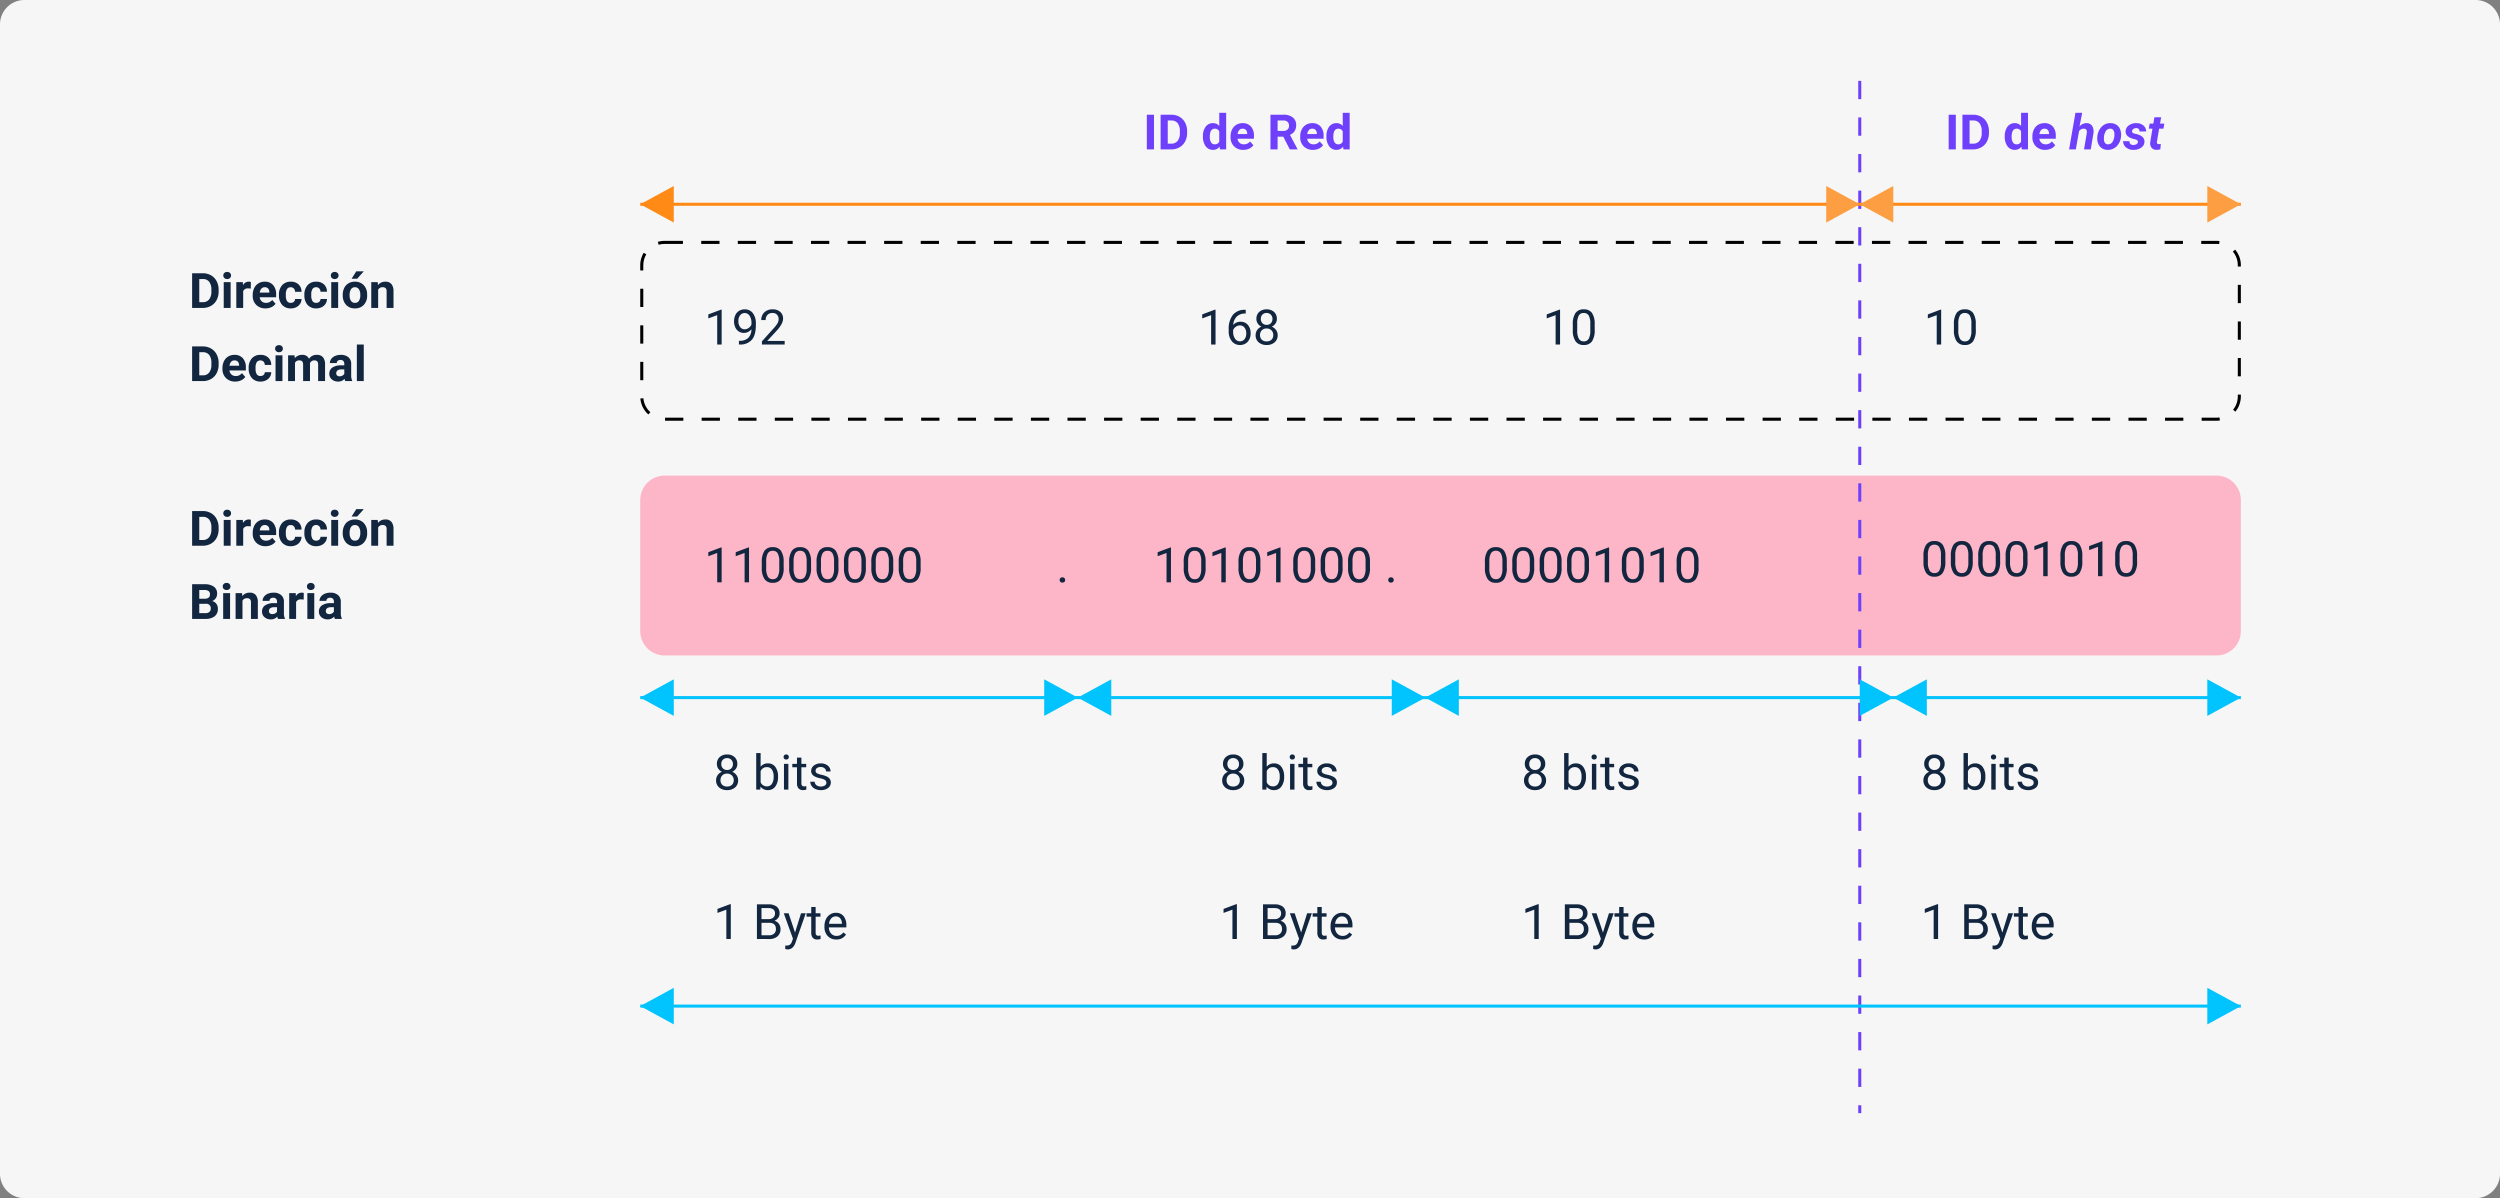 <svg xmlns="http://www.w3.org/2000/svg" width="820" height="393" viewBox="0 0 820 393">
  <rect x="0" y="0" width="820" height="393" fill="#808080" stroke="none"/>
  <g id="Grupo_1094338" data-name="Grupo 1094338" transform="translate(-390 -3343)">
    <path id="Trazado_836729" data-name="Trazado 836729" d="M8,0H812a8,8,0,0,1,8,8V385a8,8,0,0,1-8,8H8a8,8,0,0,1-8-8V8A8,8,0,0,1,8,0Z" transform="translate(390 3343)" fill="#f6f6f6"/>
    <path id="Trazado_836730" data-name="Trazado 836730" d="M1.016,0V-11.375h3.5A5.315,5.315,0,0,1,7.2-10.7,4.712,4.712,0,0,1,9.047-8.777a5.928,5.928,0,0,1,.664,2.832v.523A5.945,5.945,0,0,1,9.059-2.6,4.672,4.672,0,0,1,7.219-.687,5.355,5.355,0,0,1,4.539,0ZM3.359-9.477v7.594H4.492a2.545,2.545,0,0,0,2.1-.9,4.06,4.06,0,0,0,.742-2.57v-.6a4.124,4.124,0,0,0-.719-2.629,2.537,2.537,0,0,0-2.1-.895ZM13.648,0H11.383V-8.453h2.266Zm-2.4-10.641a1.112,1.112,0,0,1,.34-.836,1.277,1.277,0,0,1,.926-.328,1.28,1.28,0,0,1,.922.328,1.105,1.105,0,0,1,.344.836,1.108,1.108,0,0,1-.348.844,1.283,1.283,0,0,1-.918.328A1.283,1.283,0,0,1,11.6-9.8,1.108,1.108,0,0,1,11.25-10.641Zm9.008,4.3a6.134,6.134,0,0,0-.812-.062,1.654,1.654,0,0,0-1.68.867V0H15.508V-8.453h2.133L17.7-7.445a2.092,2.092,0,0,1,1.883-1.164,2.366,2.366,0,0,1,.7.1ZM25.086.156A4.15,4.15,0,0,1,22.059-.984a4.054,4.054,0,0,1-1.168-3.039v-.219a5.106,5.106,0,0,1,.492-2.277,3.612,3.612,0,0,1,1.395-1.547,3.914,3.914,0,0,1,2.059-.543,3.508,3.508,0,0,1,2.73,1.094,4.444,4.444,0,0,1,1,3.1v.922H23.18a2.1,2.1,0,0,0,.66,1.328,2,2,0,0,0,1.395.5,2.437,2.437,0,0,0,2.039-.945l1.109,1.242A3.389,3.389,0,0,1,27.008-.246,4.511,4.511,0,0,1,25.086.156Zm-.258-6.945a1.411,1.411,0,0,0-1.09.455,2.357,2.357,0,0,0-.535,1.3h3.141v-.181a1.681,1.681,0,0,0-.406-1.165A1.456,1.456,0,0,0,24.828-6.789Zm8.531,5.125a1.481,1.481,0,0,0,1.016-.344,1.2,1.2,0,0,0,.406-.914H36.9a2.9,2.9,0,0,1-.469,1.574A3.093,3.093,0,0,1,35.168-.238,3.949,3.949,0,0,1,33.4.156,3.67,3.67,0,0,1,30.539-1,4.56,4.56,0,0,1,29.492-4.18v-.148a4.508,4.508,0,0,1,1.039-3.117,3.627,3.627,0,0,1,2.852-1.164,3.555,3.555,0,0,1,2.543.9A3.2,3.2,0,0,1,36.9-5.3H34.781a1.551,1.551,0,0,0-.406-1.072,1.354,1.354,0,0,0-1.031-.412,1.36,1.36,0,0,0-1.191.575,3.333,3.333,0,0,0-.4,1.866v.235a3.375,3.375,0,0,0,.4,1.878A1.377,1.377,0,0,0,33.359-1.664Zm8.344,0a1.481,1.481,0,0,0,1.016-.344,1.2,1.2,0,0,0,.406-.914h2.117a2.9,2.9,0,0,1-.469,1.574A3.093,3.093,0,0,1,43.512-.238a3.949,3.949,0,0,1-1.77.395A3.67,3.67,0,0,1,38.883-1,4.56,4.56,0,0,1,37.836-4.18v-.148a4.508,4.508,0,0,1,1.039-3.117,3.627,3.627,0,0,1,2.852-1.164,3.555,3.555,0,0,1,2.543.9,3.2,3.2,0,0,1,.973,2.4H43.125a1.551,1.551,0,0,0-.406-1.072,1.354,1.354,0,0,0-1.031-.412,1.36,1.36,0,0,0-1.191.575,3.333,3.333,0,0,0-.4,1.866v.235a3.375,3.375,0,0,0,.4,1.878A1.377,1.377,0,0,0,41.7-1.664ZM48.914,0H46.648V-8.453h2.266Zm-2.4-10.641a1.112,1.112,0,0,1,.34-.836,1.277,1.277,0,0,1,.926-.328,1.28,1.28,0,0,1,.922.328,1.105,1.105,0,0,1,.344.836A1.108,1.108,0,0,1,48.7-9.8a1.283,1.283,0,0,1-.918.328,1.283,1.283,0,0,1-.918-.328A1.108,1.108,0,0,1,46.516-10.641ZM50.422-4.3a5.013,5.013,0,0,1,.484-2.242A3.546,3.546,0,0,1,52.3-8.07a4.069,4.069,0,0,1,2.113-.539,3.849,3.849,0,0,1,2.793,1.047,4.2,4.2,0,0,1,1.207,2.844l.016.578A4.418,4.418,0,0,1,57.344-1.02,3.775,3.775,0,0,1,54.43.156a3.793,3.793,0,0,1-2.918-1.172A4.5,4.5,0,0,1,50.422-4.2Zm2.258.16A3.16,3.16,0,0,0,53.133-2.3a1.5,1.5,0,0,0,1.3.638,1.5,1.5,0,0,0,1.281-.63,3.457,3.457,0,0,0,.461-2.015,3.128,3.128,0,0,0-.461-1.831,1.5,1.5,0,0,0-1.3-.649,1.474,1.474,0,0,0-1.281.646A3.516,3.516,0,0,0,52.68-4.144ZM54.859-12H57.32L55.156-9.578H53.32ZM61.9-8.453l.07.977A2.951,2.951,0,0,1,64.4-8.609a2.453,2.453,0,0,1,2,.789,3.682,3.682,0,0,1,.672,2.359V0H64.813V-5.419A1.47,1.47,0,0,0,64.5-6.464a1.4,1.4,0,0,0-1.039-.325,1.553,1.553,0,0,0-1.43.814V0H59.773V-8.453ZM1.016,24V12.625h3.5A5.315,5.315,0,0,1,7.2,13.3a4.712,4.712,0,0,1,1.848,1.922,5.928,5.928,0,0,1,.664,2.832v.523a5.945,5.945,0,0,1-.652,2.82,4.672,4.672,0,0,1-1.84,1.914A5.355,5.355,0,0,1,4.539,24Zm2.344-9.477v7.594H4.492a2.545,2.545,0,0,0,2.1-.9,4.06,4.06,0,0,0,.742-2.57v-.6a4.124,4.124,0,0,0-.719-2.629,2.537,2.537,0,0,0-2.1-.895Zm11.8,9.633a4.15,4.15,0,0,1-3.027-1.141,4.054,4.054,0,0,1-1.168-3.039v-.219a5.106,5.106,0,0,1,.492-2.277,3.612,3.612,0,0,1,1.395-1.547,3.914,3.914,0,0,1,2.059-.543,3.508,3.508,0,0,1,2.73,1.094,4.444,4.444,0,0,1,1,3.1v.922H13.25a2.1,2.1,0,0,0,.66,1.328,2,2,0,0,0,1.395.5,2.437,2.437,0,0,0,2.039-.945l1.109,1.242a3.389,3.389,0,0,1-1.375,1.121A4.511,4.511,0,0,1,15.156,24.156ZM14.9,17.211a1.411,1.411,0,0,0-1.09.455,2.357,2.357,0,0,0-.535,1.3h3.141v-.181a1.681,1.681,0,0,0-.406-1.165A1.456,1.456,0,0,0,14.9,17.211Zm8.531,5.125a1.481,1.481,0,0,0,1.016-.344,1.2,1.2,0,0,0,.406-.914h2.117a2.9,2.9,0,0,1-.469,1.574,3.093,3.093,0,0,1-1.262,1.109,3.949,3.949,0,0,1-1.77.395A3.67,3.67,0,0,1,20.609,23a4.56,4.56,0,0,1-1.047-3.184v-.148A4.508,4.508,0,0,1,20.6,16.555a3.627,3.627,0,0,1,2.852-1.164,3.555,3.555,0,0,1,2.543.9,3.2,3.2,0,0,1,.973,2.4H24.852a1.551,1.551,0,0,0-.406-1.072,1.51,1.51,0,0,0-2.223.163,3.333,3.333,0,0,0-.4,1.866v.235a3.375,3.375,0,0,0,.4,1.878A1.377,1.377,0,0,0,23.43,22.336ZM30.641,24H28.375V15.547h2.266Zm-2.4-10.641a1.112,1.112,0,0,1,.34-.836,1.465,1.465,0,0,1,1.848,0,1.193,1.193,0,0,1,0,1.68,1.448,1.448,0,0,1-1.836,0A1.108,1.108,0,0,1,28.242,13.359Zm6.375,2.188.07.945a2.971,2.971,0,0,1,2.43-1.1,2.255,2.255,0,0,1,2.242,1.289A2.9,2.9,0,0,1,41.9,15.391a2.521,2.521,0,0,1,2.047.8,3.681,3.681,0,0,1,.672,2.41V24H42.352V18.6a1.616,1.616,0,0,0-.281-1.053,1.245,1.245,0,0,0-.992-.333,1.409,1.409,0,0,0-1.406.971L39.68,24H37.422V18.6a1.6,1.6,0,0,0-.289-1.065,1.257,1.257,0,0,0-.984-.329,1.463,1.463,0,0,0-1.391.8V24H32.5V15.547ZM51.25,24a2.507,2.507,0,0,1-.227-.758,2.732,2.732,0,0,1-2.133.914,3,3,0,0,1-2.059-.719,2.312,2.312,0,0,1-.816-1.812,2.389,2.389,0,0,1,1-2.062,4.915,4.915,0,0,1,2.879-.727H50.93v-.484a1.393,1.393,0,0,0-.3-.937,1.183,1.183,0,0,0-.949-.352,1.345,1.345,0,0,0-.895.273.929.929,0,0,0-.324.75H46.2a2.268,2.268,0,0,1,.453-1.359,3,3,0,0,1,1.281-.98,4.669,4.669,0,0,1,1.859-.355,3.689,3.689,0,0,1,2.48.785,2.747,2.747,0,0,1,.918,2.207v3.664a4.041,4.041,0,0,0,.336,1.82V24Zm-1.867-1.57a1.945,1.945,0,0,0,.922-.223,1.462,1.462,0,0,0,.625-.6V20.156h-.844q-1.7,0-1.8,1.172l-.008.133a.9.9,0,0,0,.3.7A1.153,1.153,0,0,0,49.383,22.43ZM57.313,24H55.047V12h2.266Z" transform="translate(452 3444)" fill="#12263f"/>
    <path id="Trazado_836731" data-name="Trazado 836731" d="M1.016,0V-11.375h3.5A5.315,5.315,0,0,1,7.2-10.7,4.712,4.712,0,0,1,9.047-8.777a5.928,5.928,0,0,1,.664,2.832v.523A5.945,5.945,0,0,1,9.059-2.6,4.672,4.672,0,0,1,7.219-.687,5.355,5.355,0,0,1,4.539,0ZM3.359-9.477v7.594H4.492a2.545,2.545,0,0,0,2.1-.9,4.06,4.06,0,0,0,.742-2.57v-.6a4.124,4.124,0,0,0-.719-2.629,2.537,2.537,0,0,0-2.1-.895ZM13.648,0H11.383V-8.453h2.266Zm-2.4-10.641a1.112,1.112,0,0,1,.34-.836,1.277,1.277,0,0,1,.926-.328,1.28,1.28,0,0,1,.922.328,1.105,1.105,0,0,1,.344.836,1.108,1.108,0,0,1-.348.844,1.283,1.283,0,0,1-.918.328A1.283,1.283,0,0,1,11.6-9.8,1.108,1.108,0,0,1,11.25-10.641Zm9.008,4.3a6.134,6.134,0,0,0-.812-.062,1.654,1.654,0,0,0-1.68.867V0H15.508V-8.453h2.133L17.7-7.445a2.092,2.092,0,0,1,1.883-1.164,2.366,2.366,0,0,1,.7.1ZM25.086.156A4.15,4.15,0,0,1,22.059-.984a4.054,4.054,0,0,1-1.168-3.039v-.219a5.106,5.106,0,0,1,.492-2.277,3.612,3.612,0,0,1,1.395-1.547,3.914,3.914,0,0,1,2.059-.543,3.508,3.508,0,0,1,2.73,1.094,4.444,4.444,0,0,1,1,3.1v.922H23.18a2.1,2.1,0,0,0,.66,1.328,2,2,0,0,0,1.395.5,2.437,2.437,0,0,0,2.039-.945l1.109,1.242A3.389,3.389,0,0,1,27.008-.246,4.511,4.511,0,0,1,25.086.156Zm-.258-6.945a1.411,1.411,0,0,0-1.09.455,2.357,2.357,0,0,0-.535,1.3h3.141v-.181a1.681,1.681,0,0,0-.406-1.165A1.456,1.456,0,0,0,24.828-6.789Zm8.531,5.125a1.481,1.481,0,0,0,1.016-.344,1.2,1.2,0,0,0,.406-.914H36.9a2.9,2.9,0,0,1-.469,1.574A3.093,3.093,0,0,1,35.168-.238,3.949,3.949,0,0,1,33.4.156,3.67,3.67,0,0,1,30.539-1,4.56,4.56,0,0,1,29.492-4.18v-.148a4.508,4.508,0,0,1,1.039-3.117,3.627,3.627,0,0,1,2.852-1.164,3.555,3.555,0,0,1,2.543.9A3.2,3.2,0,0,1,36.9-5.3H34.781a1.551,1.551,0,0,0-.406-1.072,1.354,1.354,0,0,0-1.031-.412,1.36,1.36,0,0,0-1.191.575,3.333,3.333,0,0,0-.4,1.866v.235a3.375,3.375,0,0,0,.4,1.878A1.377,1.377,0,0,0,33.359-1.664Zm8.344,0a1.481,1.481,0,0,0,1.016-.344,1.2,1.2,0,0,0,.406-.914h2.117a2.9,2.9,0,0,1-.469,1.574A3.093,3.093,0,0,1,43.512-.238a3.949,3.949,0,0,1-1.77.395A3.67,3.67,0,0,1,38.883-1,4.56,4.56,0,0,1,37.836-4.18v-.148a4.508,4.508,0,0,1,1.039-3.117,3.627,3.627,0,0,1,2.852-1.164,3.555,3.555,0,0,1,2.543.9,3.2,3.2,0,0,1,.973,2.4H43.125a1.551,1.551,0,0,0-.406-1.072,1.354,1.354,0,0,0-1.031-.412,1.36,1.36,0,0,0-1.191.575,3.333,3.333,0,0,0-.4,1.866v.235a3.375,3.375,0,0,0,.4,1.878A1.377,1.377,0,0,0,41.7-1.664ZM48.914,0H46.648V-8.453h2.266Zm-2.4-10.641a1.112,1.112,0,0,1,.34-.836,1.277,1.277,0,0,1,.926-.328,1.28,1.28,0,0,1,.922.328,1.105,1.105,0,0,1,.344.836A1.108,1.108,0,0,1,48.7-9.8a1.283,1.283,0,0,1-.918.328,1.283,1.283,0,0,1-.918-.328A1.108,1.108,0,0,1,46.516-10.641ZM50.422-4.3a5.013,5.013,0,0,1,.484-2.242A3.546,3.546,0,0,1,52.3-8.07a4.069,4.069,0,0,1,2.113-.539,3.849,3.849,0,0,1,2.793,1.047,4.2,4.2,0,0,1,1.207,2.844l.016.578A4.418,4.418,0,0,1,57.344-1.02,3.775,3.775,0,0,1,54.43.156a3.793,3.793,0,0,1-2.918-1.172A4.5,4.5,0,0,1,50.422-4.2Zm2.258.16A3.16,3.16,0,0,0,53.133-2.3a1.5,1.5,0,0,0,1.3.638,1.5,1.5,0,0,0,1.281-.63,3.457,3.457,0,0,0,.461-2.015,3.128,3.128,0,0,0-.461-1.831,1.5,1.5,0,0,0-1.3-.649,1.474,1.474,0,0,0-1.281.646A3.516,3.516,0,0,0,52.68-4.144ZM54.859-12H57.32L55.156-9.578H53.32ZM61.9-8.453l.07.977A2.951,2.951,0,0,1,64.4-8.609a2.453,2.453,0,0,1,2,.789,3.682,3.682,0,0,1,.672,2.359V0H64.813V-5.419A1.47,1.47,0,0,0,64.5-6.464a1.4,1.4,0,0,0-1.039-.325,1.553,1.553,0,0,0-1.43.814V0H59.773V-8.453ZM1.016,24V12.625H5a5.232,5.232,0,0,1,3.141.793,2.712,2.712,0,0,1,1.07,2.324,2.57,2.57,0,0,1-.43,1.473,2.482,2.482,0,0,1-1.2.934,2.4,2.4,0,0,1,1.379.883,2.61,2.61,0,0,1,.5,1.625,3,3,0,0,1-1.047,2.484A4.713,4.713,0,0,1,5.438,24Zm2.344-4.953v3.07H5.367a1.938,1.938,0,0,0,1.293-.395,1.353,1.353,0,0,0,.465-1.09,1.428,1.428,0,0,0-1.617-1.586Zm0-1.656H5.094q1.773-.031,1.773-1.414a1.307,1.307,0,0,0-.449-1.113A2.363,2.363,0,0,0,5,14.523H3.359ZM13.461,24H11.2V15.547h2.266Zm-2.4-10.641a1.112,1.112,0,0,1,.34-.836,1.277,1.277,0,0,1,.926-.328,1.28,1.28,0,0,1,.922.328,1.193,1.193,0,0,1,0,1.68,1.448,1.448,0,0,1-1.836,0A1.108,1.108,0,0,1,11.063,13.359ZM17.4,15.547l.07.977a2.951,2.951,0,0,1,2.43-1.133,2.453,2.453,0,0,1,2,.789,3.682,3.682,0,0,1,.672,2.359V24H20.313V18.581A1.47,1.47,0,0,0,20,17.536a1.4,1.4,0,0,0-1.039-.325,1.553,1.553,0,0,0-1.43.814V24H15.273V15.547ZM29.18,24a2.507,2.507,0,0,1-.227-.758,2.732,2.732,0,0,1-2.133.914,3,3,0,0,1-2.059-.719,2.312,2.312,0,0,1-.816-1.812,2.389,2.389,0,0,1,1-2.062,4.915,4.915,0,0,1,2.879-.727h1.039v-.484a1.393,1.393,0,0,0-.3-.937,1.183,1.183,0,0,0-.949-.352,1.345,1.345,0,0,0-.895.273.929.929,0,0,0-.324.75H24.133a2.268,2.268,0,0,1,.453-1.359,3,3,0,0,1,1.281-.98,4.669,4.669,0,0,1,1.859-.355,3.689,3.689,0,0,1,2.48.785,2.747,2.747,0,0,1,.918,2.207v3.664a4.041,4.041,0,0,0,.336,1.82V24Zm-1.867-1.57a1.945,1.945,0,0,0,.922-.223,1.462,1.462,0,0,0,.625-.6V20.156h-.844q-1.7,0-1.8,1.172l-.008.133a.9.9,0,0,0,.3.7A1.153,1.153,0,0,0,27.313,22.43Zm10.3-4.766A6.134,6.134,0,0,0,36.8,17.6a1.654,1.654,0,0,0-1.68.867V24H32.859V15.547h2.133l.063,1.008a2.092,2.092,0,0,1,1.883-1.164,2.366,2.366,0,0,1,.7.1ZM41.078,24H38.813V15.547h2.266Zm-2.4-10.641a1.112,1.112,0,0,1,.34-.836,1.465,1.465,0,0,1,1.848,0,1.193,1.193,0,0,1,0,1.68,1.448,1.448,0,0,1-1.836,0A1.108,1.108,0,0,1,38.68,13.359ZM47.836,24a2.507,2.507,0,0,1-.227-.758,2.732,2.732,0,0,1-2.133.914,3,3,0,0,1-2.059-.719,2.312,2.312,0,0,1-.816-1.812,2.389,2.389,0,0,1,1-2.062,4.915,4.915,0,0,1,2.879-.727h1.039v-.484a1.393,1.393,0,0,0-.3-.937,1.183,1.183,0,0,0-.949-.352,1.345,1.345,0,0,0-.895.273.929.929,0,0,0-.324.75H42.789a2.268,2.268,0,0,1,.453-1.359,3,3,0,0,1,1.281-.98,4.669,4.669,0,0,1,1.859-.355,3.689,3.689,0,0,1,2.48.785,2.747,2.747,0,0,1,.918,2.207v3.664a4.041,4.041,0,0,0,.336,1.82V24Zm-1.867-1.57a1.945,1.945,0,0,0,.922-.223,1.462,1.462,0,0,0,.625-.6V20.156h-.844q-1.7,0-1.8,1.172l-.008.133a.9.9,0,0,0,.3.7A1.153,1.153,0,0,0,45.969,22.43Z" transform="translate(452 3522)" fill="#12263f"/>
    <g id="Trazado_836732" data-name="Trazado 836732" transform="translate(600 3422)" fill="none" stroke-dasharray="6">
      <path d="M8,0H517a8,8,0,0,1,8,8V51a8,8,0,0,1-8,8H8a8,8,0,0,1-8-8V8A8,8,0,0,1,8,0Z" stroke="none"/>
      <path d="M 8 0 L 14 0 L 14 1 L 8 1 L 8 0 C 8 0 8 0 8 0 Z M 20 0 L 26 0 L 26 1 L 20 1 L 20 0 Z M 32 0 L 38 0 L 38 1 L 32 1 L 32 0 Z M 44 0 L 50 0 L 50 1 L 44 1 L 44 0 Z M 56 0 L 62 0 L 62 1 L 56 1 L 56 0 Z M 68 0 L 74 0 L 74 1 L 68 1 L 68 0 Z M 80 0 L 86 0 L 86 1 L 80 1 L 80 0 Z M 92 0 L 98 0 L 98 1 L 92 1 L 92 0 Z M 104 0 L 110 0 L 110 1 L 104 1 L 104 0 Z M 116 0 L 122 0 L 122 1 L 116 1 L 116 0 Z M 128 0 L 134 0 L 134 1 L 128 1 L 128 0 Z M 140 0 L 146 0 L 146 1 L 140 1 L 140 0 Z M 152 0 L 158 0 L 158 1 L 152 1 L 152 0 Z M 164 0 L 170 0 L 170 1 L 164 1 L 164 0 Z M 176 0 L 182 0 L 182 1 L 176 1 L 176 0 Z M 188 0 L 194 0 L 194 1 L 188 1 L 188 0 Z M 200 0 L 206 0 L 206 1 L 200 1 L 200 0 Z M 212 0 L 218 0 L 218 1 L 212 1 L 212 0 Z M 224 0 L 230 0 L 230 1 L 224 1 L 224 0 Z M 236 0 L 242 0 L 242 1 L 236 1 L 236 0 Z M 248 0 L 254 0 L 254 1 L 248 1 L 248 0 Z M 260 0 L 266 0 L 266 1 L 260 1 L 260 0 Z M 272 0 L 278 0 L 278 1 L 272 1 L 272 0 Z M 284 0 L 290 0 L 290 1 L 284 1 L 284 0 Z M 296 0 L 302 0 L 302 1 L 296 1 L 296 0 Z M 308 0 L 314 0 L 314 1 L 308 1 L 308 0 Z M 320 0 L 326 0 L 326 1 L 320 1 L 320 0 Z M 332 0 L 338 0 L 338 1 L 332 1 L 332 0 Z M 344 0 L 350 0 L 350 1 L 344 1 L 344 0 Z M 356 0 L 362 0 L 362 1 L 356 1 L 356 0 Z M 368 0 L 374 0 L 374 1 L 368 1 L 368 0 Z M 380 0 L 386 0 L 386 1 L 380 1 L 380 0 Z M 392 0 L 398 0 L 398 1 L 392 1 L 392 0 Z M 404 0 L 410 0 L 410 1 L 404 1 L 404 0 Z M 416 0 L 422 0 L 422 1 L 416 1 L 416 0 Z M 428 0 L 434 0 L 434 1 L 428 1 L 428 0 Z M 440 0 L 446 0 L 446 1 L 440 1 L 440 0 Z M 452 0 L 458 0 L 458 1 L 452 1 L 452 0 Z M 464 0 L 470 0 L 470 1 L 464 1 L 464 0 Z M 476 0 L 482 0 L 482 1 L 476 1 L 476 0 Z M 488 0 L 494 0 L 494 1 L 488 1 L 488 0 Z M 500 0 L 506 0 L 506 1 L 500 1 L 500 0 Z M 512 0 L 517 0 C 517 0 517 0 517 0 C 517.006 0 517.013 7.62939453125e-06 517.019 2.6702880859375e-05 C 517.024 3.814697265625e-05 517.03 5.7220458984375e-05 517.035 7.62939453125e-05 C 517.039 9.918212890625e-05 517.045 0 517.049 0 C 517.054 0 517.059 0 517.064 0 C 517.07 0 517.076 0 517.082 0 C 517.087 0 517.093 0.001 517.098 0.001 C 517.103 0.001 517.108 0.001 517.113 0.001 C 517.118 0.001 517.123 0.001 517.128 0.001 C 517.134 0.001 517.14 0.001 517.146 0.001 C 517.151 0.001 517.157 0.002 517.162 0.002 C 517.168 0.002 517.172 0.002 517.177 0.002 C 517.182 0.002 517.187 0.002 517.192 0.002 C 517.196 0.002 517.201 0.002 517.206 0.003 C 517.212 0.003 517.219 0.003 517.225 0.003 C 517.23 0.003 517.236 0.003 517.241 0.004 C 517.246 0.004 517.25 0.004 517.255 0.004 C 517.26 0.004 517.265 0.004 517.27 0.004 C 517.276 0.005 517.282 0.005 517.288 0.005 C 517.293 0.005 517.299 0.005 517.304 0.006 C 517.309 0.006 517.314 0.006 517.319 0.006 C 517.324 0.006 517.328 0.007 517.333 0.007 C 517.338 0.007 517.343 0.007 517.348 0.007 C 517.354 0.008 517.361 0.008 517.367 0.008 C 517.372 0.008 517.377 0.009 517.382 0.009 C 517.387 0.009 517.392 0.009 517.396 0.01 C 517.401 0.01 517.406 0.01 517.41 0.01 C 517.416 0.011 517.423 0.011 517.428 0.011 C 517.434 0.012 517.44 0.012 517.445 0.012 C 517.45 0.012 517.454 0.013 517.459 0.013 C 517.464 0.013 517.469 0.014 517.474 0.014 C 517.479 0.014 517.483 0.014 517.488 0.015 C 517.494 0.015 517.501 0.015 517.507 0.016 C 517.512 0.016 517.517 0.016 517.522 0.017 C 517.527 0.017 517.531 0.017 517.536 0.018 C 517.541 0.018 517.546 0.018 517.551 0.019 C 517.556 0.019 517.562 0.019 517.567 0.02 C 517.573 0.02 517.578 0.021 517.584 0.021 C 517.589 0.021 517.594 0.022 517.599 0.022 C 517.604 0.022 517.608 0.023 517.613 0.023 C 517.618 0.023 517.623 0.024 517.628 0.024 C 517.633 0.025 517.639 0.025 517.645 0.026 C 517.65 0.026 517.655 0.026 517.66 0.027 C 517.665 0.027 517.67 0.028 517.675 0.028 C 517.783 0.037 517.891 0.048 517.998 0.062 L 517.874 1.054 C 517.586 1.018 517.292 1 517 1 L 512 1 L 512 0 Z M 523.14 2.871 C 523.63 3.457 524.037 4.114 524.345 4.824 C 524.345 4.824 524.345 4.825 524.345 4.825 C 524.356 4.851 524.368 4.877 524.379 4.903 C 524.379 4.903 524.379 4.904 524.379 4.904 C 524.39 4.93 524.401 4.957 524.412 4.983 C 524.412 4.983 524.412 4.983 524.412 4.983 C 524.414 4.99 524.417 4.997 524.42 5.003 C 524.42 5.003 524.42 5.003 524.42 5.003 C 524.428 5.023 524.436 5.043 524.444 5.063 C 524.444 5.063 524.444 5.063 524.444 5.063 C 524.446 5.07 524.449 5.076 524.451 5.083 C 524.452 5.083 524.452 5.084 524.452 5.084 C 524.454 5.09 524.457 5.097 524.459 5.103 C 524.459 5.103 524.46 5.104 524.46 5.104 C 524.465 5.117 524.47 5.13 524.475 5.143 C 524.475 5.143 524.475 5.144 524.475 5.144 C 524.478 5.15 524.48 5.157 524.482 5.163 C 524.483 5.164 524.483 5.164 524.483 5.164 C 524.485 5.171 524.488 5.177 524.49 5.183 C 524.49 5.184 524.491 5.185 524.491 5.185 C 524.496 5.198 524.5 5.211 524.505 5.224 C 524.505 5.224 524.505 5.224 524.506 5.225 C 524.508 5.231 524.51 5.238 524.513 5.244 C 524.513 5.244 524.513 5.245 524.513 5.245 C 524.515 5.252 524.518 5.258 524.52 5.264 C 524.52 5.265 524.521 5.266 524.521 5.266 C 524.523 5.273 524.525 5.279 524.528 5.285 C 524.528 5.286 524.528 5.285 524.528 5.286 C 524.53 5.292 524.532 5.299 524.535 5.305 C 524.535 5.306 524.535 5.306 524.535 5.306 C 524.537 5.312 524.539 5.318 524.542 5.325 C 524.542 5.325 524.542 5.326 524.543 5.327 C 524.545 5.333 524.547 5.339 524.549 5.345 C 524.549 5.346 524.55 5.347 524.55 5.348 C 524.552 5.354 524.554 5.36 524.556 5.366 C 524.557 5.367 524.557 5.368 524.557 5.369 C 524.559 5.375 524.561 5.381 524.564 5.387 C 524.564 5.387 524.564 5.387 524.564 5.388 C 524.566 5.394 524.568 5.4 524.57 5.406 C 524.57 5.407 524.571 5.408 524.571 5.409 C 524.573 5.415 524.575 5.421 524.577 5.427 C 524.578 5.428 524.578 5.429 524.578 5.43 C 524.58 5.436 524.582 5.442 524.584 5.448 C 524.585 5.449 524.585 5.45 524.585 5.451 C 524.587 5.457 524.589 5.463 524.591 5.469 C 524.592 5.47 524.592 5.47 524.592 5.47 C 524.594 5.476 524.596 5.482 524.598 5.488 C 524.598 5.489 524.598 5.49 524.599 5.491 C 524.601 5.497 524.603 5.503 524.605 5.509 C 524.605 5.51 524.605 5.511 524.606 5.512 C 524.608 5.518 524.609 5.524 524.612 5.53 C 524.612 5.531 524.612 5.532 524.612 5.533 C 524.614 5.539 524.616 5.545 524.618 5.551 C 524.619 5.552 524.619 5.553 524.619 5.554 C 524.621 5.559 524.623 5.565 524.625 5.571 C 524.625 5.572 524.625 5.572 524.625 5.573 C 524.627 5.579 524.629 5.585 524.631 5.591 C 524.631 5.592 524.632 5.594 524.632 5.595 C 524.634 5.601 524.636 5.607 524.638 5.613 C 524.638 5.614 524.638 5.615 524.639 5.615 C 524.641 5.622 524.642 5.628 524.644 5.634 C 524.645 5.635 524.645 5.636 524.645 5.636 C 524.647 5.643 524.649 5.649 524.651 5.655 C 524.651 5.655 524.651 5.656 524.651 5.656 C 524.653 5.662 524.655 5.668 524.657 5.675 C 524.657 5.676 524.657 5.676 524.658 5.677 C 524.659 5.684 524.661 5.69 524.663 5.696 C 524.663 5.697 524.664 5.698 524.664 5.699 C 524.666 5.705 524.668 5.711 524.67 5.717 C 524.67 5.718 524.67 5.719 524.67 5.72 C 524.672 5.726 524.674 5.733 524.676 5.739 C 524.676 5.739 524.676 5.739 524.676 5.739 C 524.678 5.745 524.68 5.752 524.682 5.758 C 524.682 5.759 524.682 5.76 524.682 5.761 C 524.684 5.767 524.686 5.773 524.688 5.779 C 524.688 5.78 524.688 5.781 524.689 5.783 C 524.69 5.788 524.692 5.794 524.694 5.8 C 524.694 5.802 524.694 5.803 524.695 5.804 C 524.697 5.81 524.698 5.816 524.7 5.822 C 524.7 5.823 524.7 5.824 524.701 5.824 C 524.702 5.83 524.704 5.836 524.705 5.841 C 524.706 5.843 524.706 5.843 524.706 5.845 C 524.708 5.851 524.71 5.857 524.711 5.862 C 524.712 5.864 524.712 5.865 524.712 5.866 C 524.714 5.872 524.716 5.878 524.717 5.884 C 524.718 5.886 524.718 5.887 524.718 5.888 C 524.72 5.894 524.722 5.9 524.723 5.906 C 524.723 5.907 524.724 5.908 524.724 5.909 C 524.725 5.915 524.727 5.92 524.729 5.926 C 524.729 5.927 524.729 5.928 524.729 5.928 C 524.731 5.934 524.732 5.941 524.734 5.947 C 524.734 5.948 524.735 5.949 524.735 5.95 C 524.737 5.956 524.738 5.962 524.74 5.968 C 524.74 5.969 524.74 5.971 524.741 5.972 C 524.742 5.978 524.744 5.984 524.745 5.99 C 524.746 5.991 524.746 5.992 524.746 5.993 C 524.748 5.999 524.749 6.005 524.751 6.012 C 524.751 6.012 524.751 6.012 524.751 6.013 C 524.753 6.019 524.754 6.025 524.756 6.031 C 524.756 6.033 524.757 6.034 524.757 6.035 C 524.758 6.041 524.76 6.047 524.761 6.053 C 524.762 6.054 524.762 6.056 524.762 6.057 C 524.764 6.063 524.765 6.069 524.767 6.075 C 524.767 6.076 524.767 6.077 524.768 6.078 C 524.769 6.085 524.771 6.091 524.772 6.097 C 524.772 6.098 524.773 6.098 524.773 6.098 C 524.774 6.104 524.776 6.11 524.777 6.116 C 524.777 6.117 524.778 6.119 524.778 6.12 C 524.779 6.126 524.781 6.132 524.782 6.138 C 524.782 6.139 524.783 6.14 524.783 6.142 C 524.784 6.148 524.786 6.154 524.787 6.16 C 524.788 6.161 524.788 6.162 524.788 6.163 C 524.79 6.17 524.791 6.176 524.792 6.182 C 524.793 6.183 524.793 6.184 524.793 6.185 C 524.794 6.19 524.796 6.196 524.797 6.202 C 524.797 6.203 524.798 6.204 524.798 6.205 C 524.799 6.211 524.801 6.217 524.802 6.223 C 524.802 6.224 524.803 6.226 524.803 6.228 C 524.804 6.233 524.805 6.239 524.807 6.245 C 524.807 6.246 524.808 6.248 524.808 6.25 C 524.809 6.255 524.81 6.261 524.812 6.267 C 524.812 6.268 524.812 6.27 524.813 6.271 C 524.814 6.277 524.815 6.282 524.816 6.288 C 524.817 6.289 524.817 6.289 524.817 6.29 C 524.818 6.296 524.82 6.302 524.821 6.308 C 524.821 6.31 524.821 6.311 524.822 6.313 C 524.823 6.319 524.824 6.325 524.826 6.331 C 524.826 6.332 524.826 6.333 524.826 6.335 C 524.828 6.341 524.829 6.347 524.83 6.353 C 524.831 6.354 524.831 6.355 524.831 6.356 C 524.832 6.363 524.834 6.369 524.835 6.375 C 524.835 6.376 524.835 6.376 524.835 6.376 C 524.836 6.383 524.838 6.389 524.839 6.395 C 524.839 6.396 524.839 6.397 524.84 6.398 C 524.841 6.405 524.842 6.411 524.843 6.417 C 524.844 6.418 524.844 6.419 524.844 6.421 C 524.845 6.427 524.847 6.433 524.848 6.439 C 524.848 6.44 524.848 6.441 524.849 6.443 C 524.85 6.449 524.851 6.455 524.852 6.462 C 524.852 6.462 524.852 6.463 524.853 6.463 C 524.854 6.469 524.855 6.475 524.856 6.481 C 524.856 6.483 524.856 6.483 524.857 6.485 C 524.858 6.491 524.859 6.497 524.86 6.503 C 524.86 6.504 524.861 6.506 524.861 6.507 C 524.862 6.513 524.863 6.519 524.864 6.525 C 524.865 6.527 524.865 6.528 524.865 6.53 C 524.866 6.536 524.867 6.542 524.869 6.548 C 524.869 6.549 524.869 6.55 524.869 6.551 C 524.87 6.557 524.871 6.562 524.872 6.568 C 524.872 6.569 524.873 6.57 524.873 6.572 C 524.874 6.578 524.875 6.584 524.876 6.59 C 524.876 6.591 524.877 6.593 524.877 6.594 C 524.878 6.6 524.879 6.606 524.88 6.612 C 524.88 6.614 524.88 6.615 524.881 6.617 C 524.882 6.623 524.883 6.629 524.884 6.635 C 524.884 6.636 524.884 6.637 524.885 6.639 C 524.886 6.644 524.887 6.65 524.888 6.656 C 524.888 6.657 524.888 6.658 524.888 6.659 C 524.889 6.665 524.89 6.671 524.891 6.677 C 524.891 6.678 524.892 6.679 524.892 6.681 C 524.893 6.687 524.894 6.693 524.895 6.699 C 524.895 6.7 524.895 6.702 524.896 6.704 C 524.896 6.71 524.897 6.716 524.898 6.721 C 524.899 6.723 524.899 6.725 524.899 6.726 C 524.9 6.732 524.901 6.738 524.902 6.744 C 524.902 6.745 524.902 6.746 524.903 6.748 C 524.903 6.753 524.904 6.759 524.905 6.765 C 524.905 6.766 524.906 6.767 524.906 6.768 C 524.907 6.774 524.908 6.78 524.909 6.786 C 524.909 6.788 524.909 6.79 524.909 6.791 C 524.91 6.797 524.911 6.803 524.912 6.809 C 524.912 6.811 524.912 6.812 524.913 6.813 C 524.914 6.82 524.914 6.826 524.915 6.832 C 524.915 6.833 524.916 6.834 524.916 6.835 C 524.917 6.841 524.918 6.847 524.918 6.853 C 524.919 6.854 524.919 6.855 524.919 6.856 C 524.92 6.862 524.921 6.868 524.921 6.874 C 524.922 6.876 524.922 6.877 524.922 6.879 C 524.923 6.885 524.924 6.891 524.925 6.897 C 524.925 6.899 524.925 6.9 524.925 6.901 C 524.926 6.907 524.927 6.913 524.928 6.919 C 524.928 6.921 524.928 6.922 524.928 6.924 C 524.929 6.93 524.93 6.935 524.931 6.941 C 524.931 6.942 524.931 6.943 524.931 6.944 C 524.932 6.95 524.933 6.956 524.933 6.962 C 524.934 6.964 524.934 6.965 524.934 6.967 C 524.935 6.973 524.935 6.979 524.936 6.985 C 524.936 6.987 524.937 6.988 524.937 6.989 C 524.938 6.996 524.938 7.002 524.939 7.008 C 524.939 7.009 524.939 7.011 524.94 7.012 C 524.94 7.018 524.941 7.025 524.942 7.031 C 524.942 7.032 524.942 7.032 524.942 7.032 C 524.943 7.039 524.944 7.045 524.944 7.051 C 524.944 7.052 524.945 7.054 524.945 7.055 C 524.945 7.061 524.946 7.067 524.947 7.073 C 524.947 7.075 524.947 7.077 524.947 7.078 C 524.948 7.084 524.949 7.09 524.95 7.096 C 524.95 7.098 524.95 7.099 524.95 7.101 C 524.951 7.107 524.951 7.113 524.952 7.12 C 524.952 7.12 524.952 7.121 524.952 7.122 C 524.953 7.128 524.954 7.134 524.954 7.14 C 524.954 7.141 524.955 7.142 524.955 7.143 C 524.955 7.15 524.956 7.156 524.957 7.163 C 524.957 7.164 524.957 7.165 524.957 7.166 C 524.958 7.173 524.958 7.179 524.959 7.185 C 524.959 7.187 524.959 7.188 524.959 7.189 C 524.96 7.196 524.961 7.202 524.961 7.208 C 524.961 7.21 524.961 7.21 524.962 7.211 C 524.962 7.218 524.963 7.224 524.963 7.23 C 524.964 7.231 524.964 7.232 524.964 7.232 C 524.964 7.239 524.965 7.245 524.965 7.251 C 524.966 7.253 524.966 7.254 524.966 7.256 C 524.966 7.262 524.967 7.268 524.967 7.274 C 524.968 7.276 524.968 7.277 524.968 7.279 C 524.968 7.285 524.969 7.291 524.97 7.297 C 524.97 7.299 524.97 7.3 524.97 7.301 C 524.97 7.307 524.971 7.314 524.971 7.32 C 524.972 7.32 524.972 7.321 524.972 7.322 C 524.972 7.328 524.973 7.335 524.973 7.341 C 524.973 7.342 524.973 7.343 524.974 7.345 C 524.974 7.351 524.975 7.357 524.975 7.363 C 524.975 7.365 524.975 7.366 524.975 7.368 C 524.976 7.374 524.976 7.381 524.977 7.387 C 524.977 7.388 524.977 7.389 524.977 7.39 C 524.978 7.397 524.978 7.404 524.979 7.41 C 524.979 7.411 524.979 7.411 524.979 7.412 C 524.979 7.418 524.98 7.425 524.98 7.431 C 524.98 7.432 524.98 7.433 524.98 7.434 C 524.981 7.44 524.981 7.447 524.982 7.453 C 524.982 7.455 524.982 7.456 524.982 7.458 C 524.982 7.464 524.983 7.47 524.983 7.476 C 524.983 7.478 524.983 7.479 524.983 7.48 C 524.984 7.487 524.984 7.493 524.985 7.5 C 524.985 7.501 524.985 7.502 524.985 7.502 C 524.985 7.509 524.986 7.515 524.986 7.521 C 524.986 7.522 524.986 7.523 524.986 7.524 C 524.986 7.53 524.987 7.537 524.987 7.543 C 524.987 7.545 524.987 7.546 524.987 7.547 C 524.988 7.554 524.988 7.56 524.988 7.567 C 524.989 7.568 524.989 7.569 524.989 7.57 C 524.989 7.577 524.989 7.583 524.99 7.59 C 524.99 7.591 524.99 7.592 524.99 7.593 C 524.99 7.599 524.99 7.606 524.991 7.612 C 524.991 7.613 524.991 7.613 524.991 7.614 C 524.991 7.62 524.991 7.627 524.992 7.634 C 524.992 7.635 524.992 7.636 524.992 7.637 C 524.992 7.644 524.992 7.65 524.993 7.657 C 524.993 7.658 524.993 7.659 524.993 7.661 C 524.993 7.667 524.993 7.674 524.994 7.68 C 524.994 7.681 524.994 7.682 524.994 7.684 C 524.994 7.69 524.994 7.697 524.995 7.704 C 524.995 7.704 524.995 7.704 524.995 7.704 C 524.995 7.711 524.995 7.718 524.995 7.725 C 524.995 7.726 524.995 7.727 524.995 7.728 C 524.996 7.734 524.996 7.741 524.996 7.748 C 524.996 7.749 524.996 7.75 524.996 7.751 C 524.996 7.758 524.997 7.764 524.997 7.771 C 524.997 7.772 524.997 7.773 524.997 7.774 C 524.997 7.781 524.997 7.788 524.997 7.794 C 524.997 7.795 524.997 7.795 524.997 7.796 C 524.998 7.802 524.998 7.809 524.998 7.816 C 524.998 7.817 524.998 7.817 524.998 7.818 C 524.998 7.825 524.998 7.831 524.998 7.838 C 524.998 7.839 524.998 7.84 524.998 7.842 C 524.999 7.848 524.999 7.855 524.999 7.861 C 524.999 7.863 524.999 7.864 524.999 7.865 C 524.999 7.872 524.999 7.878 524.999 7.885 C 524.999 7.886 524.999 7.887 524.999 7.888 C 524.999 7.894 524.999 7.901 524.999 7.908 C 524.999 7.908 525 7.909 525 7.909 C 525 7.916 525 7.923 525 7.93 C 525 7.931 525 7.932 525 7.933 C 525 7.939 525 7.946 525 7.952 C 525 7.954 525 7.955 525 7.956 C 525 7.963 525 7.97 525 7.976 C 525 7.977 525 7.978 525 7.979 C 525 7.986 525 7.993 525 8 C 525 8 525 8 525 8 C 525 8 525 8.432 525 8.432 L 524 8.432 L 524 8 C 524 6.361 523.422 4.768 522.373 3.513 L 523.14 2.871 Z M 524 14.432 L 525 14.432 C 525 14.432 525 20.432 525 20.432 L 524 20.432 L 524 14.432 Z M 524 26.432 L 525 26.432 C 525 26.432 525 32.432 525 32.432 L 524 32.432 L 524 26.432 Z M 524 38.432 L 525 38.432 C 525 38.432 525 44.432 525 44.432 L 524 44.432 L 524 38.432 Z M 524 50.432 L 525 50.432 C 525 50.432 525 51 525 51 C 525 51.007 525 51.013 525 51.02 C 525 51.021 525 51.022 525 51.024 C 525 51.03 525 51.036 525 51.043 C 525 51.044 525 51.045 525 51.047 C 525 51.053 525 51.06 525 51.066 C 525 51.067 525 51.068 525 51.069 C 525 51.075 525 51.081 525 51.088 C 525 51.088 525 51.089 525 51.09 C 524.999 51.096 524.999 51.103 524.999 51.109 C 524.999 51.111 524.999 51.112 524.999 51.113 C 524.999 51.119 524.999 51.126 524.999 51.132 C 524.999 51.133 524.999 51.135 524.999 51.136 C 524.999 51.142 524.999 51.149 524.999 51.156 C 524.999 51.156 524.999 51.156 524.999 51.156 C 524.998 51.163 524.998 51.169 524.998 51.176 C 524.998 51.177 524.998 51.178 524.998 51.179 C 524.998 51.186 524.998 51.192 524.998 51.199 C 524.998 51.2 524.998 51.2 524.997 51.202 C 524.997 51.208 524.997 51.215 524.997 51.221 C 524.997 51.222 524.997 51.223 524.997 51.224 C 524.997 51.238 524.996 51.251 524.996 51.265 C 524.996 51.266 524.996 51.267 524.996 51.268 C 524.995 51.274 524.995 51.281 524.995 51.287 C 524.995 51.288 524.995 51.29 524.995 51.29 C 524.995 51.297 524.994 51.304 524.994 51.31 C 524.994 51.311 524.994 51.311 524.994 51.312 C 524.994 51.318 524.994 51.325 524.993 51.332 C 524.993 51.332 524.993 51.333 524.993 51.333 C 524.993 51.34 524.993 51.346 524.992 51.353 C 524.992 51.354 524.992 51.355 524.992 51.357 C 524.992 51.363 524.992 51.369 524.991 51.376 C 524.991 51.377 524.991 51.378 524.991 51.379 C 524.991 51.392 524.99 51.406 524.989 51.42 C 524.989 51.421 524.989 51.421 524.989 51.422 C 524.989 51.428 524.988 51.435 524.988 51.442 C 524.988 51.443 524.988 51.444 524.988 51.445 C 524.987 51.451 524.987 51.458 524.987 51.465 C 524.987 51.465 524.987 51.466 524.987 51.466 C 524.986 51.473 524.986 51.48 524.985 51.487 C 524.985 51.487 524.985 51.487 524.985 51.487 C 524.985 51.494 524.985 51.501 524.984 51.508 C 524.984 51.508 524.984 51.509 524.984 51.51 C 524.984 51.517 524.983 51.523 524.983 51.53 C 524.983 51.531 524.983 51.531 524.983 51.533 C 524.982 51.546 524.981 51.56 524.98 51.574 C 524.98 51.574 524.98 51.575 524.98 51.575 C 524.979 51.582 524.979 51.589 524.978 51.596 C 524.978 51.596 524.978 51.597 524.978 51.598 C 524.977 51.605 524.977 51.611 524.977 51.618 C 524.976 51.619 524.976 51.619 524.976 51.62 C 524.975 51.633 524.974 51.647 524.973 51.661 C 524.973 51.662 524.973 51.662 524.973 51.663 C 524.972 51.67 524.972 51.676 524.971 51.683 C 524.971 51.684 524.971 51.685 524.971 51.685 C 524.97 51.692 524.97 51.699 524.969 51.706 C 524.969 51.706 524.969 51.706 524.969 51.707 C 524.969 51.713 524.968 51.721 524.967 51.727 C 524.967 51.728 524.967 51.727 524.967 51.728 C 524.967 51.735 524.966 51.742 524.965 51.749 C 524.965 51.749 524.965 51.75 524.965 51.75 C 524.965 51.757 524.964 51.764 524.963 51.771 C 524.963 51.771 524.963 51.771 524.963 51.771 C 524.961 51.793 524.959 51.814 524.957 51.836 C 524.957 51.836 524.957 51.837 524.957 51.837 C 524.955 51.858 524.952 51.88 524.95 51.901 C 524.95 51.901 524.95 51.901 524.95 51.902 C 524.949 51.909 524.948 51.916 524.947 51.923 C 524.947 51.923 524.947 51.923 524.947 51.923 C 524.945 51.945 524.942 51.966 524.94 51.988 C 524.94 51.988 524.94 51.988 524.94 51.988 C 524.937 52.009 524.934 52.031 524.931 52.052 C 524.931 52.052 524.931 52.053 524.931 52.053 C 524.818 52.914 524.568 53.732 524.204 54.484 C 524.204 54.484 524.203 54.484 524.203 54.484 C 524.195 54.503 524.185 54.521 524.176 54.54 C 524.176 54.54 524.176 54.54 524.176 54.54 C 524.173 54.546 524.17 54.552 524.167 54.558 C 524.167 54.559 524.167 54.559 524.166 54.56 C 524.16 54.572 524.154 54.583 524.149 54.595 C 524.148 54.596 524.148 54.596 524.148 54.597 C 524.145 54.602 524.142 54.608 524.139 54.614 C 524.139 54.614 524.138 54.615 524.138 54.616 C 524.135 54.622 524.132 54.627 524.13 54.633 C 524.129 54.633 524.129 54.634 524.129 54.635 C 524.126 54.64 524.123 54.646 524.12 54.651 C 524.12 54.651 524.12 54.652 524.12 54.652 C 524.117 54.658 524.114 54.663 524.111 54.669 C 524.111 54.67 524.11 54.671 524.109 54.672 C 524.107 54.677 524.104 54.683 524.101 54.688 C 524.101 54.689 524.1 54.69 524.1 54.691 C 524.097 54.696 524.094 54.702 524.091 54.707 C 524.091 54.708 524.09 54.709 524.09 54.709 C 524.087 54.714 524.085 54.719 524.082 54.724 C 524.082 54.725 524.081 54.726 524.081 54.727 C 524.078 54.732 524.075 54.737 524.073 54.742 C 524.072 54.743 524.071 54.745 524.07 54.747 C 524.068 54.752 524.065 54.756 524.062 54.761 C 524.062 54.763 524.061 54.764 524.06 54.766 C 524.058 54.77 524.056 54.774 524.053 54.778 C 524.052 54.78 524.051 54.782 524.05 54.784 C 524.048 54.788 524.046 54.792 524.044 54.797 C 524.043 54.798 524.042 54.8 524.041 54.801 C 524.038 54.806 524.036 54.811 524.033 54.816 C 524.032 54.817 524.031 54.819 524.03 54.821 C 524.028 54.825 524.025 54.83 524.023 54.835 C 524.022 54.836 524.021 54.838 524.02 54.84 C 524.018 54.843 524.016 54.847 524.014 54.85 C 524.013 54.853 524.011 54.855 524.01 54.858 C 524.008 54.862 524.006 54.865 524.004 54.869 C 524.003 54.871 524.001 54.873 524 54.876 C 523.998 54.88 523.996 54.884 523.994 54.888 C 523.992 54.89 523.991 54.893 523.989 54.895 C 523.988 54.898 523.986 54.901 523.985 54.903 C 523.982 54.907 523.98 54.911 523.978 54.916 C 523.977 54.917 523.976 54.919 523.975 54.921 C 523.972 54.926 523.969 54.931 523.966 54.936 C 523.966 54.937 523.965 54.939 523.964 54.941 C 523.962 54.944 523.96 54.947 523.958 54.95 C 523.958 54.951 523.957 54.953 523.956 54.954 C 523.953 54.959 523.95 54.964 523.947 54.97 C 523.946 54.971 523.945 54.973 523.945 54.974 C 523.942 54.979 523.938 54.985 523.935 54.99 C 523.935 54.991 523.934 54.992 523.934 54.993 C 523.928 55.003 523.922 55.013 523.916 55.023 C 523.916 55.024 523.915 55.025 523.915 55.025 C 523.911 55.032 523.908 55.038 523.904 55.044 C 523.904 55.044 523.904 55.045 523.903 55.045 C 523.702 55.389 523.475 55.716 523.226 56.024 L 522.448 55.395 C 523.463 54.139 524 52.619 524 51 L 524 50.432 Z M 517.992 57.93 L 518.132 58.921 C 517.858 58.959 517.579 58.984 517.297 58.995 C 517.285 58.995 517.273 58.995 517.26 58.996 C 517.256 58.996 517.251 58.996 517.246 58.996 C 517.239 58.996 517.232 58.997 517.224 58.997 C 517.22 58.997 517.215 58.997 517.21 58.997 C 517.205 58.997 517.2 58.998 517.195 58.998 C 517.188 58.998 517.18 58.998 517.173 58.998 C 517.168 58.998 517.163 58.998 517.158 58.998 C 517.153 58.999 517.147 58.999 517.142 58.999 C 517.135 58.999 517.128 58.999 517.122 58.999 C 517.116 58.999 517.111 58.999 517.106 58.999 C 517.1 58.999 517.094 58.999 517.088 59 C 517.082 59 517.075 59 517.069 59 C 517.064 59 517.058 59 517.053 59 C 517.047 59 517.04 59 517.033 59 C 517.027 59 517.022 59 517.016 59 C 517.011 59 517.005 59 517 59 C 517 59 512.136 59 512.136 59 L 512.136 58 L 517 58 C 517.332 58 517.666 57.977 517.992 57.93 Z M 500.136 58 L 506.136 58 L 506.136 59 C 506.136 59 500.136 59 500.136 59 L 500.136 58 Z M 488.136 58 L 494.136 58 L 494.136 59 C 494.136 59 488.136 59 488.136 59 L 488.136 58 Z M 476.136 58 L 482.136 58 L 482.136 59 C 482.136 59 476.136 59 476.136 59 L 476.136 58 Z M 464.136 58 L 470.136 58 L 470.136 59 C 470.136 59 464.136 59 464.136 59 L 464.136 58 Z M 452.136 58 L 458.136 58 L 458.136 59 C 458.136 59 452.136 59 452.136 59 L 452.136 58 Z M 440.136 58 L 446.136 58 L 446.136 59 C 446.136 59 440.136 59 440.136 59 L 440.136 58 Z M 428.136 58 L 434.136 58 L 434.136 59 C 434.136 59 428.136 59 428.136 59 L 428.136 58 Z M 416.136 58 L 422.136 58 L 422.136 59 C 422.136 59 416.136 59 416.136 59 L 416.136 58 Z M 404.136 58 L 410.136 58 L 410.136 59 C 410.136 59 404.136 59 404.136 59 L 404.136 58 Z M 392.136 58 L 398.136 58 L 398.136 59 C 398.136 59 392.136 59 392.136 59 L 392.136 58 Z M 380.136 58 L 386.136 58 L 386.136 59 C 386.136 59 380.136 59 380.136 59 L 380.136 58 Z M 368.136 58 L 374.136 58 L 374.136 59 C 374.136 59 368.136 59 368.136 59 L 368.136 58 Z M 356.136 58 L 362.136 58 L 362.136 59 C 362.136 59 356.136 59 356.136 59 L 356.136 58 Z M 344.136 58 L 350.136 58 L 350.136 59 C 350.136 59 344.136 59 344.136 59 L 344.136 58 Z M 332.136 58 L 338.136 58 L 338.136 59 C 338.136 59 332.136 59 332.136 59 L 332.136 58 Z M 320.136 58 L 326.136 58 L 326.136 59 C 326.136 59 320.136 59 320.136 59 L 320.136 58 Z M 308.136 58 L 314.136 58 L 314.136 59 C 314.136 59 308.136 59 308.136 59 L 308.136 58 Z M 296.136 58 L 302.136 58 L 302.136 59 C 302.136 59 296.136 59 296.136 59 L 296.136 58 Z M 284.136 58 L 290.136 58 L 290.136 59 C 290.136 59 284.136 59 284.136 59 L 284.136 58 Z M 272.136 58 L 278.136 58 L 278.136 59 C 278.136 59 272.136 59 272.136 59 L 272.136 58 Z M 260.136 58 L 266.136 58 L 266.136 59 C 266.136 59 260.136 59 260.136 59 L 260.136 58 Z M 248.136 58 L 254.136 58 L 254.136 59 C 254.136 59 248.136 59 248.136 59 L 248.136 58 Z M 236.136 58 L 242.136 58 L 242.136 59 C 242.136 59 236.136 59 236.136 59 L 236.136 58 Z M 224.136 58 L 230.136 58 L 230.136 59 C 230.136 59 224.136 59 224.136 59 L 224.136 58 Z M 212.136 58 L 218.136 58 L 218.136 59 C 218.136 59 212.136 59 212.136 59 L 212.136 58 Z M 200.136 58 L 206.136 58 L 206.136 59 C 206.136 59 200.136 59 200.136 59 L 200.136 58 Z M 188.136 58 L 194.136 58 L 194.136 59 C 194.136 59 188.136 59 188.136 59 L 188.136 58 Z M 176.136 58 L 182.136 58 L 182.136 59 C 182.136 59 176.136 59 176.136 59 L 176.136 58 Z M 164.136 58 L 170.136 58 L 170.136 59 C 170.136 59 164.136 59 164.136 59 L 164.136 58 Z M 152.136 58 L 158.136 58 L 158.136 59 C 158.136 59 152.136 59 152.136 59 L 152.136 58 Z M 140.136 58 L 146.136 58 L 146.136 59 C 146.136 59 140.136 59 140.136 59 L 140.136 58 Z M 128.136 58 L 134.136 58 L 134.136 59 C 134.136 59 128.136 59 128.136 59 L 128.136 58 Z M 116.136 58 L 122.136 58 L 122.136 59 C 122.136 59 116.136 59 116.136 59 L 116.136 58 Z M 104.136 58 L 110.136 58 L 110.136 59 C 110.136 59 104.136 59 104.136 59 L 104.136 58 Z M 92.136 58 L 98.136 58 L 98.136 59 C 98.136 59 92.136 59 92.136 59 L 92.136 58 Z M 80.136 58 L 86.136 58 L 86.136 59 C 86.136 59 80.136 59 80.136 59 L 80.136 58 Z M 68.136 58 L 74.136 58 L 74.136 59 C 74.136 59 68.136 59 68.136 59 L 68.136 58 Z M 56.136 58 L 62.136 58 L 62.136 59 C 62.136 59 56.136 59 56.136 59 L 56.136 58 Z M 44.136 58 L 50.136 58 L 50.136 59 C 50.136 59 44.136 59 44.136 59 L 44.136 58 Z M 32.136 58 L 38.136 58 L 38.136 59 C 38.136 59 32.136 59 32.136 59 L 32.136 58 Z M 20.136 58 L 26.136 58 L 26.136 59 C 26.136 59 20.136 59 20.136 59 L 20.136 58 Z M 8.136 58 L 14.136 58 L 14.136 59 C 14.136 59 8.136 59 8.136 59 L 8.136 58 Z M 1.027 51.616 C 1.18 53.382 1.994 55.011 3.317 56.203 L 2.647 56.946 C 1.185 55.628 0.211 53.779 0.03 51.703 L 1.027 51.616 Z M 0 39.703 L 1 39.703 L 1 45.703 L 0 45.703 L 0 39.703 Z M 0 27.703 L 1 27.703 L 1 33.703 L 0 33.703 L 0 27.703 Z M 0 15.703 L 1 15.703 L 1 21.703 L 0 21.703 L 0 15.703 Z M 1.125 3.907 L 1.984 4.419 C 1.34 5.498 1 6.736 1 8 L 1 9.703 L 0 9.703 L 0 8 C 0 8 0 8 0 8 C 0 7.995 0 7.99 0 7.984 C 0 7.983 0 7.981 0 7.98 C 6.103515625e-05 7.976 6.103515625e-05 7.972 6.103515625e-05 7.968 C 6.103515625e-05 7.966 6.103515625e-05 7.965 6.103515625e-05 7.963 C 0 7.958 0 7.953 0 7.948 C 0 7.947 0 7.947 0 7.946 C 0 7.941 0 7.937 0 7.932 C 0 7.93 0 7.929 0 7.927 C 0 7.923 0 7.919 0 7.915 C 0 7.914 0 7.913 0 7.911 C 0.001 7.906 0.001 7.901 0.001 7.895 C 0.001 7.895 0.001 7.894 0.001 7.893 C 0.001 7.889 0.001 7.884 0.001 7.88 C 0.001 7.878 0.001 7.877 0.001 7.875 C 0.001 7.871 0.001 7.867 0.001 7.863 C 0.001 7.862 0.001 7.861 0.001 7.859 C 0.001 7.854 0.001 7.849 0.002 7.844 C 0.002 7.842 0.002 7.841 0.002 7.84 C 0.002 7.836 0.002 7.832 0.002 7.828 C 0.002 7.826 0.002 7.825 0.002 7.823 C 0.002 7.818 0.002 7.814 0.002 7.809 C 0.002 7.809 0.002 7.808 0.002 7.807 C 0.002 7.802 0.003 7.797 0.003 7.791 C 0.003 7.79 0.003 7.789 0.003 7.788 C 0.003 7.784 0.003 7.779 0.003 7.775 C 0.003 7.774 0.003 7.773 0.003 7.771 C 0.003 7.766 0.003 7.761 0.004 7.756 C 0.004 7.756 0.004 7.756 0.004 7.755 C 0.004 7.75 0.004 7.745 0.004 7.74 C 0.004 7.738 0.004 7.737 0.004 7.735 C 0.004 7.732 0.005 7.728 0.005 7.724 C 0.005 7.722 0.005 7.721 0.005 7.719 C 0.005 7.714 0.005 7.709 0.005 7.703 C 0.005 7.703 0.005 7.703 0.005 7.703 C 0.006 7.698 0.006 7.693 0.006 7.688 C 0.006 7.686 0.006 7.685 0.006 7.683 C 0.006 7.679 0.006 7.675 0.007 7.671 C 0.007 7.67 0.007 7.669 0.007 7.667 C 0.007 7.662 0.007 7.657 0.007 7.652 C 0.007 7.651 0.008 7.65 0.008 7.65 C 0.008 7.645 0.008 7.64 0.008 7.636 C 0.008 7.634 0.008 7.633 0.008 7.632 C 0.009 7.627 0.009 7.623 0.009 7.619 C 0.009 7.618 0.009 7.617 0.009 7.616 C 0.009 7.61 0.01 7.605 0.01 7.6 C 0.01 7.599 0.01 7.598 0.01 7.598 C 0.01 7.593 0.01 7.589 0.011 7.584 C 0.011 7.582 0.011 7.581 0.011 7.58 C 0.011 7.575 0.011 7.571 0.012 7.567 C 0.012 7.566 0.012 7.565 0.012 7.564 C 0.012 7.559 0.012 7.554 0.013 7.548 C 0.013 7.547 0.013 7.546 0.013 7.545 C 0.013 7.541 0.013 7.537 0.013 7.532 C 0.014 7.531 0.014 7.529 0.014 7.528 C 0.014 7.524 0.014 7.519 0.014 7.515 C 0.015 7.514 0.015 7.513 0.015 7.512 C 0.015 7.507 0.015 7.502 0.016 7.497 C 0.016 7.496 0.016 7.494 0.016 7.493 C 0.016 7.489 0.016 7.485 0.017 7.481 C 0.017 7.479 0.017 7.478 0.017 7.476 C 0.018 7.466 0.018 7.456 0.019 7.446 C 0.019 7.444 0.019 7.442 0.019 7.441 C 0.02 7.437 0.02 7.433 0.02 7.429 C 0.02 7.428 0.02 7.426 0.02 7.425 C 0.021 7.42 0.021 7.415 0.021 7.409 C 0.021 7.409 0.021 7.409 0.021 7.409 C 0.022 7.404 0.022 7.399 0.023 7.394 C 0.023 7.393 0.023 7.391 0.023 7.39 C 0.023 7.386 0.024 7.381 0.024 7.377 C 0.024 7.376 0.024 7.375 0.024 7.374 C 0.025 7.369 0.025 7.363 0.025 7.358 C 0.025 7.358 0.025 7.357 0.025 7.357 C 0.026 7.352 0.026 7.347 0.027 7.342 C 0.027 7.341 0.027 7.34 0.027 7.339 C 0.027 7.334 0.028 7.329 0.028 7.325 C 0.028 7.324 0.028 7.323 0.028 7.323 C 0.029 7.318 0.029 7.312 0.03 7.307 C 0.03 7.306 0.03 7.305 0.03 7.305 C 0.03 7.3 0.031 7.295 0.031 7.291 C 0.031 7.29 0.031 7.289 0.031 7.288 C 0.032 7.283 0.032 7.278 0.033 7.273 C 0.033 7.273 0.033 7.272 0.033 7.272 C 0.033 7.266 0.034 7.261 0.034 7.256 C 0.034 7.255 0.034 7.254 0.034 7.254 C 0.035 7.249 0.035 7.244 0.036 7.24 C 0.036 7.239 0.036 7.238 0.036 7.236 C 0.037 7.226 0.038 7.215 0.039 7.204 C 0.039 7.204 0.039 7.203 0.039 7.202 C 0.04 7.197 0.04 7.193 0.041 7.188 C 0.041 7.187 0.041 7.186 0.041 7.186 C 0.042 7.175 0.043 7.164 0.044 7.154 C 0.044 7.153 0.044 7.152 0.045 7.151 C 0.045 7.146 0.046 7.141 0.046 7.137 C 0.046 7.136 0.046 7.135 0.046 7.135 C 0.047 7.124 0.049 7.113 0.05 7.103 C 0.05 7.102 0.05 7.101 0.05 7.1 C 0.051 7.095 0.051 7.09 0.052 7.086 C 0.052 7.085 0.052 7.084 0.052 7.084 C 0.052 7.078 0.053 7.073 0.054 7.067 C 0.054 7.067 0.054 7.067 0.054 7.067 C 0.054 7.062 0.055 7.057 0.056 7.052 C 0.056 7.051 0.056 7.05 0.056 7.049 C 0.057 7.044 0.057 7.039 0.058 7.034 C 0.058 7.034 0.058 7.033 0.058 7.033 C 0.059 7.027 0.059 7.022 0.06 7.017 C 0.06 7.016 0.06 7.016 0.06 7.016 C 0.061 7.011 0.061 7.006 0.062 7.001 C 0.062 7 0.062 6.999 0.062 6.998 C 0.063 6.987 0.065 6.977 0.066 6.966 C 0.066 6.966 0.066 6.965 0.067 6.964 C 0.067 6.959 0.068 6.955 0.068 6.95 C 0.068 6.949 0.068 6.948 0.069 6.947 C 0.07 6.937 0.071 6.926 0.073 6.916 C 0.073 6.915 0.073 6.914 0.073 6.913 C 0.074 6.909 0.074 6.904 0.075 6.9 C 0.075 6.899 0.075 6.898 0.076 6.897 C 0.077 6.886 0.078 6.876 0.08 6.865 C 0.08 6.864 0.08 6.863 0.08 6.863 C 0.081 6.858 0.082 6.853 0.082 6.848 C 0.082 6.848 0.082 6.847 0.083 6.847 C 0.084 6.836 0.086 6.825 0.087 6.815 C 0.087 6.814 0.087 6.813 0.088 6.812 C 0.088 6.807 0.089 6.803 0.09 6.798 C 0.09 6.797 0.09 6.797 0.09 6.796 C 0.092 6.786 0.093 6.775 0.095 6.765 C 0.095 6.764 0.095 6.763 0.095 6.762 C 0.096 6.757 0.097 6.752 0.098 6.747 C 0.098 6.746 0.098 6.747 0.098 6.746 C 0.099 6.741 0.099 6.735 0.1 6.73 C 0.1 6.729 0.1 6.729 0.1 6.729 C 0.101 6.724 0.102 6.719 0.103 6.714 C 0.103 6.713 0.103 6.713 0.103 6.712 C 0.104 6.707 0.105 6.702 0.106 6.697 C 0.106 6.696 0.106 6.696 0.106 6.696 C 0.107 6.691 0.108 6.685 0.108 6.68 C 0.109 6.679 0.109 6.679 0.109 6.678 C 0.109 6.674 0.11 6.669 0.111 6.664 C 0.111 6.664 0.111 6.662 0.112 6.661 C 0.113 6.651 0.115 6.641 0.117 6.63 C 0.117 6.629 0.117 6.628 0.117 6.627 C 0.118 6.623 0.119 6.618 0.12 6.614 C 0.12 6.613 0.12 6.613 0.12 6.612 C 0.122 6.601 0.124 6.59 0.126 6.58 C 0.126 6.579 0.126 6.579 0.126 6.578 C 0.127 6.573 0.128 6.569 0.129 6.564 C 0.129 6.563 0.129 6.563 0.129 6.562 C 0.131 6.551 0.133 6.541 0.135 6.53 C 0.135 6.529 0.135 6.529 0.135 6.528 C 0.136 6.523 0.137 6.518 0.138 6.513 C 0.138 6.513 0.138 6.512 0.138 6.512 C 0.139 6.507 0.14 6.502 0.141 6.496 C 0.141 6.496 0.141 6.495 0.141 6.495 C 0.142 6.49 0.143 6.485 0.144 6.48 C 0.144 6.48 0.144 6.479 0.145 6.478 C 0.147 6.468 0.149 6.457 0.151 6.446 C 0.151 6.446 0.151 6.446 0.151 6.446 C 0.152 6.441 0.153 6.436 0.154 6.431 C 0.154 6.43 0.154 6.429 0.154 6.429 C 0.156 6.418 0.159 6.407 0.161 6.397 C 0.161 6.397 0.161 6.396 0.161 6.396 C 0.162 6.391 0.163 6.386 0.164 6.381 C 0.164 6.381 0.164 6.38 0.164 6.379 C 0.166 6.369 0.169 6.358 0.171 6.348 C 0.171 6.347 0.171 6.346 0.171 6.345 C 0.172 6.341 0.173 6.337 0.174 6.332 C 0.174 6.331 0.174 6.33 0.175 6.329 C 0.177 6.319 0.179 6.309 0.181 6.299 C 0.181 6.298 0.182 6.297 0.182 6.296 C 0.183 6.291 0.184 6.287 0.185 6.282 C 0.185 6.282 0.185 6.281 0.185 6.28 C 0.186 6.275 0.188 6.27 0.189 6.265 C 0.189 6.265 0.189 6.264 0.189 6.264 C 0.19 6.259 0.191 6.254 0.192 6.25 C 0.192 6.249 0.193 6.248 0.193 6.247 C 0.194 6.242 0.195 6.238 0.196 6.234 C 0.196 6.233 0.196 6.232 0.196 6.231 C 0.197 6.226 0.199 6.221 0.2 6.216 C 0.2 6.215 0.2 6.215 0.2 6.214 C 0.201 6.21 0.202 6.205 0.203 6.201 C 0.203 6.2 0.204 6.199 0.204 6.198 C 0.205 6.193 0.206 6.188 0.207 6.183 C 0.207 6.183 0.207 6.182 0.207 6.182 C 0.209 6.177 0.21 6.172 0.211 6.167 C 0.211 6.166 0.211 6.165 0.212 6.164 C 0.213 6.16 0.214 6.156 0.215 6.152 C 0.215 6.151 0.215 6.149 0.215 6.148 C 0.216 6.144 0.218 6.139 0.219 6.135 C 0.219 6.134 0.219 6.134 0.219 6.133 C 0.22 6.128 0.221 6.124 0.222 6.119 C 0.223 6.117 0.223 6.116 0.224 6.114 C 0.224 6.111 0.225 6.107 0.226 6.104 C 0.226 6.102 0.227 6.101 0.227 6.099 C 0.228 6.094 0.23 6.09 0.231 6.085 C 0.231 6.084 0.231 6.084 0.231 6.084 C 0.232 6.079 0.233 6.075 0.234 6.07 C 0.235 6.069 0.235 6.067 0.236 6.065 C 0.236 6.062 0.237 6.058 0.238 6.055 C 0.238 6.053 0.239 6.052 0.239 6.051 C 0.24 6.046 0.242 6.041 0.243 6.036 C 0.243 6.035 0.243 6.034 0.244 6.033 C 0.245 6.029 0.246 6.025 0.247 6.022 C 0.247 6.02 0.247 6.018 0.248 6.017 C 0.249 6.013 0.25 6.01 0.25 6.006 C 0.251 6.005 0.251 6.003 0.251 6.002 C 0.253 5.997 0.254 5.993 0.255 5.988 C 0.255 5.987 0.256 5.985 0.256 5.984 C 0.257 5.981 0.258 5.977 0.259 5.974 C 0.259 5.972 0.26 5.97 0.26 5.968 C 0.261 5.965 0.262 5.961 0.263 5.958 C 0.263 5.956 0.264 5.955 0.264 5.954 C 0.265 5.949 0.266 5.945 0.268 5.94 C 0.268 5.938 0.269 5.936 0.269 5.935 C 0.27 5.931 0.271 5.928 0.272 5.925 C 0.272 5.923 0.273 5.922 0.273 5.92 C 0.274 5.917 0.275 5.913 0.276 5.91 C 0.276 5.908 0.277 5.907 0.277 5.905 C 0.278 5.901 0.279 5.896 0.281 5.892 C 0.281 5.89 0.282 5.888 0.282 5.886 C 0.283 5.883 0.284 5.881 0.285 5.878 C 0.285 5.876 0.286 5.873 0.286 5.871 C 0.287 5.868 0.288 5.865 0.289 5.862 C 0.29 5.859 0.291 5.856 0.291 5.853 C 0.292 5.85 0.293 5.847 0.294 5.845 C 0.294 5.842 0.295 5.839 0.296 5.837 C 0.297 5.835 0.297 5.832 0.298 5.83 C 0.298 5.828 0.299 5.825 0.3 5.823 C 0.301 5.82 0.301 5.817 0.302 5.814 C 0.303 5.811 0.304 5.808 0.305 5.804 C 0.306 5.802 0.307 5.799 0.307 5.797 C 0.308 5.794 0.309 5.791 0.31 5.789 C 0.31 5.787 0.311 5.785 0.311 5.783 C 0.312 5.78 0.313 5.778 0.314 5.775 C 0.314 5.773 0.315 5.771 0.315 5.77 C 0.316 5.765 0.318 5.76 0.319 5.755 C 0.32 5.753 0.32 5.751 0.321 5.749 C 0.322 5.747 0.323 5.744 0.323 5.741 C 0.324 5.739 0.325 5.737 0.325 5.735 C 0.328 5.726 0.331 5.716 0.333 5.707 C 0.334 5.705 0.335 5.703 0.335 5.702 C 0.336 5.699 0.337 5.696 0.338 5.693 C 0.338 5.692 0.339 5.69 0.339 5.688 C 0.341 5.682 0.343 5.676 0.345 5.669 C 0.345 5.669 0.345 5.668 0.345 5.668 C 0.346 5.665 0.347 5.662 0.348 5.659 C 0.348 5.657 0.349 5.656 0.349 5.655 C 0.35 5.652 0.351 5.649 0.352 5.646 C 0.352 5.644 0.353 5.643 0.353 5.641 C 0.355 5.636 0.357 5.63 0.359 5.625 C 0.359 5.623 0.359 5.622 0.36 5.621 C 0.361 5.618 0.362 5.615 0.363 5.612 C 0.363 5.61 0.363 5.609 0.364 5.607 C 0.365 5.604 0.366 5.601 0.367 5.598 C 0.367 5.597 0.367 5.597 0.367 5.596 C 0.37 5.589 0.372 5.582 0.374 5.575 C 0.374 5.574 0.374 5.574 0.374 5.574 C 0.376 5.571 0.377 5.567 0.378 5.564 C 0.378 5.563 0.378 5.562 0.379 5.561 C 0.382 5.55 0.386 5.539 0.389 5.528 C 0.389 5.528 0.389 5.527 0.39 5.527 C 0.391 5.523 0.392 5.52 0.393 5.516 C 0.393 5.516 0.393 5.515 0.393 5.515 C 0.397 5.504 0.401 5.492 0.405 5.481 C 0.405 5.481 0.405 5.481 0.405 5.481 C 0.588 4.927 0.831 4.4 1.125 3.907 Z M 8 0 L 8 1 C 7.332 1 6.672 1.094 6.038 1.278 L 5.759 0.318 C 6.217 0.185 6.692 0.091 7.18 0.041 C 7.181 0.041 7.182 0.041 7.183 0.041 C 7.196 0.04 7.207 0.039 7.22 0.038 C 7.22 0.038 7.22 0.038 7.22 0.038 C 7.225 0.037 7.229 0.037 7.234 0.036 C 7.246 0.035 7.257 0.034 7.269 0.033 C 7.274 0.033 7.278 0.032 7.283 0.032 C 7.29 0.031 7.298 0.03 7.306 0.03 C 7.31 0.029 7.315 0.029 7.32 0.029 C 7.331 0.028 7.344 0.026 7.357 0.025 C 7.361 0.025 7.366 0.025 7.371 0.024 C 7.378 0.024 7.386 0.023 7.393 0.023 C 7.398 0.022 7.403 0.022 7.408 0.022 C 7.415 0.021 7.423 0.021 7.43 0.02 C 7.435 0.02 7.44 0.019 7.445 0.019 C 7.45 0.019 7.455 0.018 7.46 0.018 C 7.467 0.017 7.474 0.017 7.481 0.017 C 7.486 0.016 7.492 0.016 7.497 0.016 C 7.503 0.015 7.509 0.015 7.516 0.014 C 7.521 0.014 7.527 0.014 7.533 0.013 C 7.539 0.013 7.544 0.013 7.549 0.012 C 7.556 0.012 7.563 0.012 7.57 0.011 C 7.575 0.011 7.58 0.011 7.586 0.011 C 7.592 0.01 7.598 0.01 7.605 0.01 C 7.611 0.009 7.617 0.009 7.623 0.009 C 7.628 0.008 7.634 0.008 7.639 0.008 C 7.646 0.008 7.652 0.007 7.659 0.007 C 7.665 0.007 7.67 0.007 7.676 0.006 C 7.682 0.006 7.688 0.006 7.694 0.006 C 7.7 0.006 7.707 0.005 7.713 0.005 C 7.718 0.005 7.723 0.005 7.729 0.005 C 7.736 0.004 7.742 0.004 7.749 0.004 C 7.755 0.004 7.76 0.004 7.766 0.003 C 7.772 0.003 7.778 0.003 7.785 0.003 C 7.791 0.003 7.797 0.003 7.802 0.002 C 7.808 0.002 7.813 0.002 7.819 0.002 C 7.826 0.002 7.833 0.002 7.839 0.002 C 7.845 0.001 7.851 0.001 7.856 0.001 C 7.863 0.001 7.869 0.001 7.876 0.001 C 7.882 0.001 7.887 0.001 7.893 0.001 C 7.898 0.001 7.904 0.001 7.909 0.001 C 7.916 0 7.923 0 7.93 0 C 7.936 0 7.941 0 7.947 0 C 7.953 0 7.96 8.392333984375e-05 7.966 7.2479248046875e-05 C 7.972 4.57763671875e-05 7.978 3.4332275390625e-05 7.984 1.9073486328125e-05 C 7.989 7.62939453125e-06 7.995 0 8 0 C 8 0 8 0 8 0 Z" stroke="none" fill="#000"/>
    </g>
    <path id="Trazado_836733" data-name="Trazado 836733" d="M5.7,0H4.242V-9.633L1.328-8.562V-9.875L5.469-11.43H5.7Zm9.773-5a3.536,3.536,0,0,1-1.082.867,2.936,2.936,0,0,1-1.379.328,3.031,3.031,0,0,1-1.715-.484,3.149,3.149,0,0,1-1.129-1.363,4.648,4.648,0,0,1-.4-1.941A4.735,4.735,0,0,1,10.2-9.648a3.185,3.185,0,0,1,1.23-1.4,3.509,3.509,0,0,1,1.859-.484,3.177,3.177,0,0,1,2.66,1.262,5.5,5.5,0,0,1,.973,3.441v.422q0,3.32-1.312,4.848A5.043,5.043,0,0,1,11.648.008h-.281V-1.219h.3a3.979,3.979,0,0,0,2.75-.932A4,4,0,0,0,15.469-5ZM13.242-5a2.232,2.232,0,0,0,1.34-.445,2.625,2.625,0,0,0,.895-1.1v-.578a3.977,3.977,0,0,0-.617-2.312,1.842,1.842,0,0,0-1.562-.891,1.856,1.856,0,0,0-1.531.73,3.013,3.013,0,0,0-.578,1.926,3.136,3.136,0,0,0,.559,1.918A1.769,1.769,0,0,0,13.242-5ZM26.367,0H18.914V-1.039l3.938-4.375a9.354,9.354,0,0,0,1.207-1.613,2.693,2.693,0,0,0,.332-1.285,2.041,2.041,0,0,0-.539-1.461,1.885,1.885,0,0,0-1.437-.57,2.232,2.232,0,0,0-1.676.613,2.343,2.343,0,0,0-.6,1.707H18.7a3.355,3.355,0,0,1,1.012-2.539,3.751,3.751,0,0,1,2.707-.969,3.6,3.6,0,0,1,2.508.832,2.838,2.838,0,0,1,.922,2.215q0,1.68-2.141,4l-3.047,3.3h5.711Z" transform="translate(621 3456)" fill="#12263f"/>
    <path id="Trazado_836734" data-name="Trazado 836734" d="M5.7,0H4.242V-9.633L1.328-8.562V-9.875L5.469-11.43H5.7ZM15.6-11.383v1.227h-.266a3.805,3.805,0,0,0-2.687,1A4.161,4.161,0,0,0,11.492-6.43a3.085,3.085,0,0,1,2.453-1.031,2.95,2.95,0,0,1,2.371,1.047,4.038,4.038,0,0,1,.887,2.7A4.025,4.025,0,0,1,16.246-.9,3.3,3.3,0,0,1,13.68.156,3.247,3.247,0,0,1,11.031-1.1a4.97,4.97,0,0,1-1.016-3.23v-.555a7.488,7.488,0,0,1,1.34-4.8,4.921,4.921,0,0,1,3.988-1.7ZM13.7-6.258a2.306,2.306,0,0,0-1.367.445A2.32,2.32,0,0,0,11.469-4.7v.531A3.731,3.731,0,0,0,12.1-1.9a1.9,1.9,0,0,0,1.578.859,1.838,1.838,0,0,0,1.535-.719,2.982,2.982,0,0,0,.559-1.883,2.983,2.983,0,0,0-.566-1.895A1.816,1.816,0,0,0,13.7-6.258ZM25.813-8.406a2.641,2.641,0,0,1-.449,1.516,3.057,3.057,0,0,1-1.215,1.039,3.26,3.26,0,0,1,1.41,1.117,2.811,2.811,0,0,1,.52,1.664,2.972,2.972,0,0,1-1,2.352,3.827,3.827,0,0,1-2.621.875,3.81,3.81,0,0,1-2.629-.879,2.986,2.986,0,0,1-.988-2.348,2.9,2.9,0,0,1,.5-1.664,3.136,3.136,0,0,1,1.395-1.125,2.981,2.981,0,0,1-1.2-1.039,2.679,2.679,0,0,1-.437-1.508,2.94,2.94,0,0,1,.922-2.281,3.458,3.458,0,0,1,2.43-.844,3.461,3.461,0,0,1,2.426.844A2.934,2.934,0,0,1,25.813-8.406Zm-1.18,5.3a2.1,2.1,0,0,0-.605-1.555,2.147,2.147,0,0,0-1.582-.6,2.11,2.11,0,0,0-1.566.594,2.12,2.12,0,0,0-.59,1.563,2.019,2.019,0,0,0,.574,1.523,2.2,2.2,0,0,0,1.6.555,2.2,2.2,0,0,0,1.594-.559A2.014,2.014,0,0,0,24.633-3.1Zm-2.172-7.242a1.865,1.865,0,0,0-1.379.527,1.937,1.937,0,0,0-.527,1.434,1.928,1.928,0,0,0,.52,1.4,1.844,1.844,0,0,0,1.387.535,1.844,1.844,0,0,0,1.387-.535,1.928,1.928,0,0,0,.52-1.4A1.929,1.929,0,0,0,23.828-9.8,1.839,1.839,0,0,0,22.461-10.344Z" transform="translate(783 3456)" fill="#12263f"/>
    <path id="Trazado_836735" data-name="Trazado 836735" d="M5.7,0H4.242V-9.633L1.328-8.562V-9.875L5.469-11.43H5.7ZM17.063-4.852A6.61,6.61,0,0,1,16.2-1.078,3.084,3.084,0,0,1,13.484.156a3.107,3.107,0,0,1-2.7-1.207,6.274,6.274,0,0,1-.906-3.605v-1.93a6.463,6.463,0,0,1,.867-3.727,3.108,3.108,0,0,1,2.719-1.219,3.136,3.136,0,0,1,2.7,1.176,6.237,6.237,0,0,1,.891,3.629ZM15.617-6.828A5.3,5.3,0,0,0,15.1-9.5a1.775,1.775,0,0,0-1.633-.84,1.751,1.751,0,0,0-1.617.836,5.171,5.171,0,0,0-.523,2.57v2.313A5.381,5.381,0,0,0,11.863-1.9a1.771,1.771,0,0,0,1.621.879,1.747,1.747,0,0,0,1.59-.828,5.186,5.186,0,0,0,.543-2.609Z" transform="translate(896 3456)" fill="#12263f"/>
    <path id="Trazado_836736" data-name="Trazado 836736" d="M7.844-8.406a2.641,2.641,0,0,1-.449,1.516A3.057,3.057,0,0,1,6.18-5.852,3.26,3.26,0,0,1,7.59-4.734a2.811,2.811,0,0,1,.52,1.664,2.972,2.972,0,0,1-1,2.352A3.827,3.827,0,0,1,4.492.156,3.81,3.81,0,0,1,1.863-.723,2.986,2.986,0,0,1,.875-3.07a2.9,2.9,0,0,1,.5-1.664A3.136,3.136,0,0,1,2.773-5.859,2.981,2.981,0,0,1,1.578-6.9a2.679,2.679,0,0,1-.437-1.508,2.94,2.94,0,0,1,.922-2.281,3.458,3.458,0,0,1,2.43-.844,3.461,3.461,0,0,1,2.426.844A2.934,2.934,0,0,1,7.844-8.406ZM6.664-3.1a2.1,2.1,0,0,0-.605-1.555,2.147,2.147,0,0,0-1.582-.6,2.11,2.11,0,0,0-1.566.594A2.12,2.12,0,0,0,2.32-3.1a2.019,2.019,0,0,0,.574,1.523,2.2,2.2,0,0,0,1.6.555,2.2,2.2,0,0,0,1.594-.559A2.014,2.014,0,0,0,6.664-3.1ZM4.492-10.344a1.865,1.865,0,0,0-1.379.527,1.937,1.937,0,0,0-.527,1.434,1.928,1.928,0,0,0,.52,1.4,1.844,1.844,0,0,0,1.387.535A1.844,1.844,0,0,0,5.879-6.98a1.928,1.928,0,0,0,.52-1.4A1.929,1.929,0,0,0,5.859-9.8,1.839,1.839,0,0,0,4.492-10.344ZM21.2-4.133A5.026,5.026,0,0,1,20.3-1.02,2.846,2.846,0,0,1,17.914.156,2.947,2.947,0,0,1,15.438-.977L15.367,0H14.039V-12h1.445v4.477A2.93,2.93,0,0,1,17.9-8.609a2.863,2.863,0,0,1,2.418,1.164A5.177,5.177,0,0,1,21.2-4.258ZM19.75-4.3a3.906,3.906,0,0,0-.57-2.281,1.888,1.888,0,0,0-1.641-.8,2.122,2.122,0,0,0-2.055,1.328V-2.4a2.181,2.181,0,0,0,2.07,1.328,1.878,1.878,0,0,0,1.617-.8A4.153,4.153,0,0,0,19.75-4.3ZM24.586,0H23.141V-8.453h1.445ZM23.023-10.7a.863.863,0,0,1,.215-.594.807.807,0,0,1,.637-.242.819.819,0,0,1,.641.242.854.854,0,0,1,.219.594.826.826,0,0,1-.219.586.834.834,0,0,1-.641.234.821.821,0,0,1-.637-.234A.834.834,0,0,1,23.023-10.7Zm5.836.2v2.047h1.578v1.117H28.859v5.249a1.173,1.173,0,0,0,.211.763.888.888,0,0,0,.719.254,3.5,3.5,0,0,0,.688-.094V0a4.215,4.215,0,0,1-1.109.155A1.8,1.8,0,0,1,27.906-.43a2.517,2.517,0,0,1-.492-1.664V-7.336H25.875V-8.453h1.539V-10.5Zm8.188,8.258a1.064,1.064,0,0,0-.441-.91,4.249,4.249,0,0,0-1.539-.559,7.277,7.277,0,0,1-1.742-.562,2.479,2.479,0,0,1-.953-.781,1.869,1.869,0,0,1-.309-1.078,2.193,2.193,0,0,1,.879-1.758,3.432,3.432,0,0,1,2.246-.719,3.532,3.532,0,0,1,2.332.742,2.357,2.357,0,0,1,.895,1.9H36.961a1.3,1.3,0,0,0-.5-1.023,1.888,1.888,0,0,0-1.27-.43,1.976,1.976,0,0,0-1.234.344,1.082,1.082,0,0,0-.445.9.877.877,0,0,0,.414.789,5.1,5.1,0,0,0,1.5.508,7.8,7.8,0,0,1,1.754.578,2.558,2.558,0,0,1,1,.809,1.988,1.988,0,0,1,.324,1.152,2.163,2.163,0,0,1-.906,1.816,3.8,3.8,0,0,1-2.352.684,4.257,4.257,0,0,1-1.8-.359,2.922,2.922,0,0,1-1.223-1A2.42,2.42,0,0,1,31.773-2.6h1.445A1.5,1.5,0,0,0,33.8-1.449a2.258,2.258,0,0,0,1.434.426,2.331,2.331,0,0,0,1.316-.332A1.02,1.02,0,0,0,37.047-2.242Z" transform="translate(624 3602)" fill="#12263f"/>
    <path id="Trazado_836737" data-name="Trazado 836737" d="M8,0H517a8,8,0,0,1,8,8V51a8,8,0,0,1-8,8H8a8,8,0,0,1-8-8V8A8,8,0,0,1,8,0Z" transform="translate(600 3499)" fill="#fdb6c7"/>
    <path id="Trazado_802385" data-name="Trazado 802385" d="M-7921-9706.156v338.586" transform="translate(8921 13075.676)" fill="none" stroke="#6e40fc" stroke-width="1" stroke-dasharray="6"/>
    <path id="Trazado_836738" data-name="Trazado 836738" d="M3.508,0H1.164V-11.375H3.508ZM5.68,0V-11.375h3.5a5.315,5.315,0,0,1,2.684.676,4.712,4.712,0,0,1,1.848,1.922,5.928,5.928,0,0,1,.664,2.832v.523a5.945,5.945,0,0,1-.652,2.82,4.672,4.672,0,0,1-1.84,1.914A5.355,5.355,0,0,1,9.2,0ZM8.023-9.477v7.594H9.156a2.545,2.545,0,0,0,2.1-.9A4.06,4.06,0,0,0,12-5.352v-.6a4.124,4.124,0,0,0-.719-2.629,2.537,2.537,0,0,0-2.1-.895ZM19.563-4.289a5.094,5.094,0,0,1,.887-3.148,2.877,2.877,0,0,1,2.426-1.172,2.589,2.589,0,0,1,2.039.922V-12H27.18V0H25.141l-.109-.9A2.657,2.657,0,0,1,22.859.156,2.869,2.869,0,0,1,20.465-1.02,5.258,5.258,0,0,1,19.563-4.289Zm2.258.161A3.355,3.355,0,0,0,22.234-2.3a1.348,1.348,0,0,0,1.2.636,1.51,1.51,0,0,0,1.477-.887V-5.9a1.489,1.489,0,0,0-1.461-.887Q21.82-6.789,21.82-4.128Zm11,4.285A4.15,4.15,0,0,1,29.793-.984a4.054,4.054,0,0,1-1.168-3.039v-.219a5.106,5.106,0,0,1,.492-2.277,3.612,3.612,0,0,1,1.395-1.547,3.914,3.914,0,0,1,2.059-.543A3.508,3.508,0,0,1,35.3-7.516a4.444,4.444,0,0,1,1,3.1v.922H30.914a2.1,2.1,0,0,0,.66,1.328,2,2,0,0,0,1.395.5,2.437,2.437,0,0,0,2.039-.945l1.109,1.242A3.389,3.389,0,0,1,34.742-.246,4.511,4.511,0,0,1,32.82.156Zm-.258-6.945a1.411,1.411,0,0,0-1.09.455,2.357,2.357,0,0,0-.535,1.3h3.141v-.181a1.681,1.681,0,0,0-.406-1.165A1.456,1.456,0,0,0,32.563-6.789Zm11.516-.727a2.946,2.946,0,0,1,2.289-1.094,2.143,2.143,0,0,1,1.848.9,3.548,3.548,0,0,1,.441,2.379L47.766,0h-2.2l.9-5.358a2.6,2.6,0,0,0,.016-.563.885.885,0,0,0-.984-.868,1.9,1.9,0,0,0-1.562.766L42.867,0h-2.2l2.078-12h2.211ZM54.32-8.609a3.39,3.39,0,0,1,1.926.574A3.234,3.234,0,0,1,57.434-6.5,4.762,4.762,0,0,1,57.7-4.32a5.143,5.143,0,0,1-1.4,3.262A3.96,3.96,0,0,1,53.281.156,3.38,3.38,0,0,1,51.375-.41a3.222,3.222,0,0,1-1.187-1.527,4.657,4.657,0,0,1-.273-2.156,5.3,5.3,0,0,1,1.422-3.328A3.878,3.878,0,0,1,54.32-8.609ZM52.094-3.294a1.95,1.95,0,0,0,.352,1.182,1.168,1.168,0,0,0,.945.449A1.712,1.712,0,0,0,54.984-2.6a4.647,4.647,0,0,0,.539-2.531,2.122,2.122,0,0,0-.363-1.2,1.149,1.149,0,0,0-.949-.464,1.715,1.715,0,0,0-1.574.924A4.6,4.6,0,0,0,52.094-3.294Zm11.141.912q.125-.625-.867-.906l-.711-.18q-2.523-.7-2.453-2.453a2.428,2.428,0,0,1,1.059-1.949,3.942,3.942,0,0,1,2.457-.738,3.536,3.536,0,0,1,2.313.758,2.5,2.5,0,0,1,.9,1.977l-2.187-.008a.963.963,0,0,0-1.078-1.1,1.552,1.552,0,0,0-.895.258,1.061,1.061,0,0,0-.465.7q-.117.625.945.883l.313.07a6.285,6.285,0,0,1,1.648.59,2.488,2.488,0,0,1,.879.824,2.04,2.04,0,0,1,.285,1.18,2.251,2.251,0,0,1-.52,1.406,3.18,3.18,0,0,1-1.359.93,4.736,4.736,0,0,1-1.816.3,3.568,3.568,0,0,1-2.344-.809A2.607,2.607,0,0,1,58.383-2.7l2.078.016a1.142,1.142,0,0,0,1.3,1.227,1.845,1.845,0,0,0,1-.25A.987.987,0,0,0,63.234-2.383Zm7.625-8.148-.367,2.078H71.9L71.609-6.8H70.2l-.719,4.234a1.077,1.077,0,0,0,.063.609q.109.211.531.227.125.008.672-.039L70.594-.039a3.706,3.706,0,0,1-1.266.18,1.985,1.985,0,0,1-1.617-.68,2.456,2.456,0,0,1-.437-1.8L68-6.8H66.8l.289-1.656h1.2l.359-2.078Z" transform="translate(1028 3392)" fill="#6e40fc"/>
    <path id="Trazado_836739" data-name="Trazado 836739" d="M3.508,0H1.164V-11.375H3.508ZM5.68,0V-11.375h3.5a5.315,5.315,0,0,1,2.684.676,4.712,4.712,0,0,1,1.848,1.922,5.928,5.928,0,0,1,.664,2.832v.523a5.945,5.945,0,0,1-.652,2.82,4.672,4.672,0,0,1-1.84,1.914A5.355,5.355,0,0,1,9.2,0ZM8.023-9.477v7.594H9.156a2.545,2.545,0,0,0,2.1-.9A4.06,4.06,0,0,0,12-5.352v-.6a4.124,4.124,0,0,0-.719-2.629,2.537,2.537,0,0,0-2.1-.895ZM19.563-4.289a5.094,5.094,0,0,1,.887-3.148,2.877,2.877,0,0,1,2.426-1.172,2.589,2.589,0,0,1,2.039.922V-12H27.18V0H25.141l-.109-.9A2.657,2.657,0,0,1,22.859.156,2.869,2.869,0,0,1,20.465-1.02,5.258,5.258,0,0,1,19.563-4.289Zm2.258.161A3.355,3.355,0,0,0,22.234-2.3a1.348,1.348,0,0,0,1.2.636,1.51,1.51,0,0,0,1.477-.887V-5.9a1.489,1.489,0,0,0-1.461-.887Q21.82-6.789,21.82-4.128Zm11,4.285A4.15,4.15,0,0,1,29.793-.984a4.054,4.054,0,0,1-1.168-3.039v-.219a5.106,5.106,0,0,1,.492-2.277,3.612,3.612,0,0,1,1.395-1.547,3.914,3.914,0,0,1,2.059-.543A3.508,3.508,0,0,1,35.3-7.516a4.444,4.444,0,0,1,1,3.1v.922H30.914a2.1,2.1,0,0,0,.66,1.328,2,2,0,0,0,1.395.5,2.437,2.437,0,0,0,2.039-.945l1.109,1.242A3.389,3.389,0,0,1,34.742-.246,4.511,4.511,0,0,1,32.82.156Zm-.258-6.945a1.411,1.411,0,0,0-1.09.455,2.357,2.357,0,0,0-.535,1.3h3.141v-.181a1.681,1.681,0,0,0-.406-1.165A1.456,1.456,0,0,0,32.563-6.789ZM45.922-4.164H44.055V0H41.711V-11.375h4.227a4.778,4.778,0,0,1,3.109.9,3.1,3.1,0,0,1,1.094,2.539A3.5,3.5,0,0,1,49.637-6a3.437,3.437,0,0,1-1.527,1.238L50.57-.109V0H48.055Zm-1.867-1.9h1.891a1.936,1.936,0,0,0,1.367-.449A1.606,1.606,0,0,0,47.8-7.75a1.719,1.719,0,0,0-.457-1.266,1.9,1.9,0,0,0-1.4-.461H44.055ZM55.664.156A4.15,4.15,0,0,1,52.637-.984a4.054,4.054,0,0,1-1.168-3.039v-.219a5.106,5.106,0,0,1,.492-2.277,3.612,3.612,0,0,1,1.395-1.547,3.914,3.914,0,0,1,2.059-.543,3.508,3.508,0,0,1,2.73,1.094,4.444,4.444,0,0,1,1,3.1v.922H53.758a2.1,2.1,0,0,0,.66,1.328,2,2,0,0,0,1.395.5,2.437,2.437,0,0,0,2.039-.945l1.109,1.242A3.389,3.389,0,0,1,57.586-.246,4.511,4.511,0,0,1,55.664.156Zm-.258-6.945a1.411,1.411,0,0,0-1.09.455,2.357,2.357,0,0,0-.535,1.3h3.141v-.181a1.681,1.681,0,0,0-.406-1.165A1.456,1.456,0,0,0,55.406-6.789Zm4.664,2.5a5.094,5.094,0,0,1,.887-3.148,2.877,2.877,0,0,1,2.426-1.172,2.589,2.589,0,0,1,2.039.922V-12h2.266V0H65.648l-.109-.9A2.657,2.657,0,0,1,63.367.156,2.869,2.869,0,0,1,60.973-1.02,5.258,5.258,0,0,1,60.07-4.289Zm2.258.161A3.355,3.355,0,0,0,62.742-2.3a1.348,1.348,0,0,0,1.2.636,1.51,1.51,0,0,0,1.477-.887V-5.9a1.489,1.489,0,0,0-1.461-.887Q62.328-6.789,62.328-4.128Z" transform="translate(765 3392)" fill="#6e40fc"/>
    <path id="Trazado_836740" data-name="Trazado 836740" d="M5.7,0H4.242V-9.633L1.328-8.562V-9.875L5.469-11.43H5.7ZM17.063-4.852A6.61,6.61,0,0,1,16.2-1.078,3.084,3.084,0,0,1,13.484.156a3.107,3.107,0,0,1-2.7-1.207,6.274,6.274,0,0,1-.906-3.605v-1.93a6.463,6.463,0,0,1,.867-3.727,3.108,3.108,0,0,1,2.719-1.219,3.136,3.136,0,0,1,2.7,1.176,6.237,6.237,0,0,1,.891,3.629ZM15.617-6.828A5.3,5.3,0,0,0,15.1-9.5a1.775,1.775,0,0,0-1.633-.84,1.751,1.751,0,0,0-1.617.836,5.171,5.171,0,0,0-.523,2.57v2.313A5.381,5.381,0,0,0,11.863-1.9a1.771,1.771,0,0,0,1.621.879,1.747,1.747,0,0,0,1.59-.828,5.186,5.186,0,0,0,.543-2.609Z" transform="translate(1021 3456)" fill="#12263f"/>
    <path id="Trazado_836741" data-name="Trazado 836741" d="M8.078-4.852a6.61,6.61,0,0,1-.867,3.773A3.084,3.084,0,0,1,4.5.156,3.107,3.107,0,0,1,1.8-1.051,6.274,6.274,0,0,1,.9-4.656v-1.93a6.463,6.463,0,0,1,.867-3.727,3.108,3.108,0,0,1,2.719-1.219,3.136,3.136,0,0,1,2.7,1.176,6.237,6.237,0,0,1,.891,3.629ZM6.633-6.828A5.3,5.3,0,0,0,6.117-9.5a1.775,1.775,0,0,0-1.633-.84,1.751,1.751,0,0,0-1.617.836,5.171,5.171,0,0,0-.523,2.57v2.313A5.381,5.381,0,0,0,2.879-1.9,1.771,1.771,0,0,0,4.5-1.023a1.747,1.747,0,0,0,1.59-.828,5.186,5.186,0,0,0,.543-2.609Zm10.43,1.977A6.61,6.61,0,0,1,16.2-1.078,3.084,3.084,0,0,1,13.484.156a3.107,3.107,0,0,1-2.7-1.207,6.274,6.274,0,0,1-.906-3.605v-1.93a6.463,6.463,0,0,1,.867-3.727,3.108,3.108,0,0,1,2.719-1.219,3.136,3.136,0,0,1,2.7,1.176,6.237,6.237,0,0,1,.891,3.629ZM15.617-6.828A5.3,5.3,0,0,0,15.1-9.5a1.775,1.775,0,0,0-1.633-.84,1.751,1.751,0,0,0-1.617.836,5.171,5.171,0,0,0-.523,2.57v2.313A5.381,5.381,0,0,0,11.863-1.9a1.771,1.771,0,0,0,1.621.879,1.747,1.747,0,0,0,1.59-.828,5.186,5.186,0,0,0,.543-2.609Zm10.43,1.977a6.61,6.61,0,0,1-.867,3.773A3.084,3.084,0,0,1,22.469.156a3.107,3.107,0,0,1-2.7-1.207,6.274,6.274,0,0,1-.906-3.605v-1.93a6.463,6.463,0,0,1,.867-3.727,3.108,3.108,0,0,1,2.719-1.219,3.136,3.136,0,0,1,2.7,1.176,6.237,6.237,0,0,1,.891,3.629ZM24.6-6.828A5.3,5.3,0,0,0,24.086-9.5a1.775,1.775,0,0,0-1.633-.84,1.751,1.751,0,0,0-1.617.836,5.171,5.171,0,0,0-.523,2.57v2.313A5.381,5.381,0,0,0,20.848-1.9a1.771,1.771,0,0,0,1.621.879,1.747,1.747,0,0,0,1.59-.828A5.186,5.186,0,0,0,24.6-4.461Zm10.43,1.977a6.61,6.61,0,0,1-.867,3.773A3.084,3.084,0,0,1,31.453.156a3.107,3.107,0,0,1-2.7-1.207,6.274,6.274,0,0,1-.906-3.605v-1.93a6.463,6.463,0,0,1,.867-3.727,3.108,3.108,0,0,1,2.719-1.219,3.136,3.136,0,0,1,2.7,1.176,6.237,6.237,0,0,1,.891,3.629ZM33.586-6.828A5.3,5.3,0,0,0,33.07-9.5a1.775,1.775,0,0,0-1.633-.84,1.751,1.751,0,0,0-1.617.836,5.171,5.171,0,0,0-.523,2.57v2.313A5.381,5.381,0,0,0,29.832-1.9a1.771,1.771,0,0,0,1.621.879,1.747,1.747,0,0,0,1.59-.828,5.186,5.186,0,0,0,.543-2.609ZM41.633,0H40.18V-9.633l-2.914,1.07V-9.875l4.141-1.555h.227ZM53-4.852a6.61,6.61,0,0,1-.867,3.773A3.084,3.084,0,0,1,49.422.156a3.107,3.107,0,0,1-2.7-1.207,6.274,6.274,0,0,1-.906-3.605v-1.93a6.463,6.463,0,0,1,.867-3.727,3.108,3.108,0,0,1,2.719-1.219,3.136,3.136,0,0,1,2.7,1.176A6.237,6.237,0,0,1,53-6.727ZM51.555-6.828A5.3,5.3,0,0,0,51.039-9.5a1.775,1.775,0,0,0-1.633-.84,1.751,1.751,0,0,0-1.617.836,5.171,5.171,0,0,0-.523,2.57v2.313A5.381,5.381,0,0,0,47.8-1.9a1.771,1.771,0,0,0,1.621.879,1.747,1.747,0,0,0,1.59-.828,5.186,5.186,0,0,0,.543-2.609ZM59.6,0H58.148V-9.633l-2.914,1.07V-9.875l4.141-1.555H59.6ZM70.969-4.852A6.61,6.61,0,0,1,70.1-1.078,3.084,3.084,0,0,1,67.391.156a3.107,3.107,0,0,1-2.7-1.207,6.274,6.274,0,0,1-.906-3.605v-1.93a6.463,6.463,0,0,1,.867-3.727,3.108,3.108,0,0,1,2.719-1.219,3.136,3.136,0,0,1,2.7,1.176,6.237,6.237,0,0,1,.891,3.629ZM69.523-6.828A5.3,5.3,0,0,0,69.008-9.5a1.775,1.775,0,0,0-1.633-.84,1.751,1.751,0,0,0-1.617.836,5.171,5.171,0,0,0-.523,2.57v2.313A5.381,5.381,0,0,0,65.77-1.9a1.771,1.771,0,0,0,1.621.879,1.747,1.747,0,0,0,1.59-.828,5.186,5.186,0,0,0,.543-2.609Z" transform="translate(1020 3532)" fill="#12263f"/>
    <path id="Trazado_836742" data-name="Trazado 836742" d="M5.7,0H4.242V-9.633L1.328-8.562V-9.875L5.469-11.43H5.7ZM14.68,0H13.227V-9.633l-2.914,1.07V-9.875l4.141-1.555h.227ZM26.047-4.852a6.61,6.61,0,0,1-.867,3.773A3.084,3.084,0,0,1,22.469.156a3.107,3.107,0,0,1-2.7-1.207,6.274,6.274,0,0,1-.906-3.605v-1.93a6.463,6.463,0,0,1,.867-3.727,3.108,3.108,0,0,1,2.719-1.219,3.136,3.136,0,0,1,2.7,1.176,6.237,6.237,0,0,1,.891,3.629ZM24.6-6.828A5.3,5.3,0,0,0,24.086-9.5a1.775,1.775,0,0,0-1.633-.84,1.751,1.751,0,0,0-1.617.836,5.171,5.171,0,0,0-.523,2.57v2.313A5.381,5.381,0,0,0,20.848-1.9a1.771,1.771,0,0,0,1.621.879,1.747,1.747,0,0,0,1.59-.828A5.186,5.186,0,0,0,24.6-4.461Zm10.43,1.977a6.61,6.61,0,0,1-.867,3.773A3.084,3.084,0,0,1,31.453.156a3.107,3.107,0,0,1-2.7-1.207,6.274,6.274,0,0,1-.906-3.605v-1.93a6.463,6.463,0,0,1,.867-3.727,3.108,3.108,0,0,1,2.719-1.219,3.136,3.136,0,0,1,2.7,1.176,6.237,6.237,0,0,1,.891,3.629ZM33.586-6.828A5.3,5.3,0,0,0,33.07-9.5a1.775,1.775,0,0,0-1.633-.84,1.751,1.751,0,0,0-1.617.836,5.171,5.171,0,0,0-.523,2.57v2.313A5.381,5.381,0,0,0,29.832-1.9a1.771,1.771,0,0,0,1.621.879,1.747,1.747,0,0,0,1.59-.828,5.186,5.186,0,0,0,.543-2.609Zm10.43,1.977a6.61,6.61,0,0,1-.867,3.773A3.084,3.084,0,0,1,40.438.156a3.107,3.107,0,0,1-2.7-1.207,6.274,6.274,0,0,1-.906-3.605v-1.93a6.463,6.463,0,0,1,.867-3.727,3.108,3.108,0,0,1,2.719-1.219,3.136,3.136,0,0,1,2.7,1.176,6.237,6.237,0,0,1,.891,3.629ZM42.57-6.828A5.3,5.3,0,0,0,42.055-9.5a1.775,1.775,0,0,0-1.633-.84,1.751,1.751,0,0,0-1.617.836,5.171,5.171,0,0,0-.523,2.57v2.313A5.381,5.381,0,0,0,38.816-1.9a1.771,1.771,0,0,0,1.621.879,1.747,1.747,0,0,0,1.59-.828,5.186,5.186,0,0,0,.543-2.609ZM53-4.852a6.61,6.61,0,0,1-.867,3.773A3.084,3.084,0,0,1,49.422.156a3.107,3.107,0,0,1-2.7-1.207,6.274,6.274,0,0,1-.906-3.605v-1.93a6.463,6.463,0,0,1,.867-3.727,3.108,3.108,0,0,1,2.719-1.219,3.136,3.136,0,0,1,2.7,1.176A6.237,6.237,0,0,1,53-6.727ZM51.555-6.828A5.3,5.3,0,0,0,51.039-9.5a1.775,1.775,0,0,0-1.633-.84,1.751,1.751,0,0,0-1.617.836,5.171,5.171,0,0,0-.523,2.57v2.313A5.381,5.381,0,0,0,47.8-1.9a1.771,1.771,0,0,0,1.621.879,1.747,1.747,0,0,0,1.59-.828,5.186,5.186,0,0,0,.543-2.609Zm10.43,1.977a6.61,6.61,0,0,1-.867,3.773A3.084,3.084,0,0,1,58.406.156a3.107,3.107,0,0,1-2.7-1.207A6.274,6.274,0,0,1,54.8-4.656v-1.93a6.463,6.463,0,0,1,.867-3.727,3.108,3.108,0,0,1,2.719-1.219,3.136,3.136,0,0,1,2.7,1.176,6.237,6.237,0,0,1,.891,3.629ZM60.539-6.828A5.3,5.3,0,0,0,60.023-9.5a1.775,1.775,0,0,0-1.633-.84,1.751,1.751,0,0,0-1.617.836,5.171,5.171,0,0,0-.523,2.57v2.313A5.381,5.381,0,0,0,56.785-1.9a1.771,1.771,0,0,0,1.621.879A1.747,1.747,0,0,0,60-1.852a5.186,5.186,0,0,0,.543-2.609Zm10.43,1.977A6.61,6.61,0,0,1,70.1-1.078,3.084,3.084,0,0,1,67.391.156a3.107,3.107,0,0,1-2.7-1.207,6.274,6.274,0,0,1-.906-3.605v-1.93a6.463,6.463,0,0,1,.867-3.727,3.108,3.108,0,0,1,2.719-1.219,3.136,3.136,0,0,1,2.7,1.176,6.237,6.237,0,0,1,.891,3.629ZM69.523-6.828A5.3,5.3,0,0,0,69.008-9.5a1.775,1.775,0,0,0-1.633-.84,1.751,1.751,0,0,0-1.617.836,5.171,5.171,0,0,0-.523,2.57v2.313A5.381,5.381,0,0,0,65.77-1.9a1.771,1.771,0,0,0,1.621.879,1.747,1.747,0,0,0,1.59-.828,5.186,5.186,0,0,0,.543-2.609ZM116.57-.758a.905.905,0,0,1,.223-.625.848.848,0,0,1,.668-.25.874.874,0,0,1,.676.25.887.887,0,0,1,.23.625.839.839,0,0,1-.23.6.89.89,0,0,1-.676.242.863.863,0,0,1-.668-.242A.855.855,0,0,1,116.57-.758ZM153.078,0h-1.453V-9.633l-2.914,1.07V-9.875l4.141-1.555h.227Zm11.367-4.852a6.61,6.61,0,0,1-.867,3.773A3.084,3.084,0,0,1,160.867.156a3.107,3.107,0,0,1-2.7-1.207,6.274,6.274,0,0,1-.906-3.605v-1.93a6.463,6.463,0,0,1,.867-3.727,3.108,3.108,0,0,1,2.719-1.219,3.136,3.136,0,0,1,2.7,1.176,6.237,6.237,0,0,1,.891,3.629ZM163-6.828a5.3,5.3,0,0,0-.516-2.676,1.775,1.775,0,0,0-1.633-.84,1.751,1.751,0,0,0-1.617.836,5.171,5.171,0,0,0-.523,2.57v2.313a5.381,5.381,0,0,0,.535,2.723,1.771,1.771,0,0,0,1.621.879,1.747,1.747,0,0,0,1.59-.828A5.186,5.186,0,0,0,163-4.461ZM171.047,0h-1.453V-9.633l-2.914,1.07V-9.875l4.141-1.555h.227Zm11.367-4.852a6.61,6.61,0,0,1-.867,3.773A3.084,3.084,0,0,1,178.836.156a3.107,3.107,0,0,1-2.7-1.207,6.274,6.274,0,0,1-.906-3.605v-1.93a6.463,6.463,0,0,1,.867-3.727,3.108,3.108,0,0,1,2.719-1.219,3.136,3.136,0,0,1,2.7,1.176,6.237,6.237,0,0,1,.891,3.629Zm-1.445-1.977a5.3,5.3,0,0,0-.516-2.676,1.775,1.775,0,0,0-1.633-.84,1.751,1.751,0,0,0-1.617.836,5.171,5.171,0,0,0-.523,2.57v2.313a5.381,5.381,0,0,0,.535,2.723,1.771,1.771,0,0,0,1.621.879,1.747,1.747,0,0,0,1.59-.828,5.186,5.186,0,0,0,.543-2.609ZM189.016,0h-1.453V-9.633l-2.914,1.07V-9.875l4.141-1.555h.227Zm11.367-4.852a6.61,6.61,0,0,1-.867,3.773A3.084,3.084,0,0,1,196.8.156a3.107,3.107,0,0,1-2.7-1.207,6.274,6.274,0,0,1-.906-3.605v-1.93a6.463,6.463,0,0,1,.867-3.727,3.108,3.108,0,0,1,2.719-1.219,3.136,3.136,0,0,1,2.7,1.176,6.237,6.237,0,0,1,.891,3.629Zm-1.445-1.977a5.3,5.3,0,0,0-.516-2.676,1.775,1.775,0,0,0-1.633-.84,1.751,1.751,0,0,0-1.617.836,5.171,5.171,0,0,0-.523,2.57v2.313a5.381,5.381,0,0,0,.535,2.723,1.771,1.771,0,0,0,1.621.879,1.747,1.747,0,0,0,1.59-.828,5.186,5.186,0,0,0,.543-2.609Zm10.43,1.977a6.61,6.61,0,0,1-.867,3.773A3.084,3.084,0,0,1,205.789.156a3.107,3.107,0,0,1-2.7-1.207,6.274,6.274,0,0,1-.906-3.605v-1.93a6.463,6.463,0,0,1,.867-3.727,3.108,3.108,0,0,1,2.719-1.219,3.136,3.136,0,0,1,2.7,1.176,6.237,6.237,0,0,1,.891,3.629Zm-1.445-1.977a5.3,5.3,0,0,0-.516-2.676,1.775,1.775,0,0,0-1.633-.84,1.751,1.751,0,0,0-1.617.836,5.171,5.171,0,0,0-.523,2.57v2.313a5.381,5.381,0,0,0,.535,2.723,1.771,1.771,0,0,0,1.621.879,1.747,1.747,0,0,0,1.59-.828,5.186,5.186,0,0,0,.543-2.609Zm10.43,1.977a6.61,6.61,0,0,1-.867,3.773A3.084,3.084,0,0,1,214.773.156a3.107,3.107,0,0,1-2.7-1.207,6.274,6.274,0,0,1-.906-3.605v-1.93a6.463,6.463,0,0,1,.867-3.727,3.108,3.108,0,0,1,2.719-1.219,3.136,3.136,0,0,1,2.7,1.176,6.237,6.237,0,0,1,.891,3.629Zm-1.445-1.977a5.3,5.3,0,0,0-.516-2.676,1.775,1.775,0,0,0-1.633-.84,1.751,1.751,0,0,0-1.617.836,5.171,5.171,0,0,0-.523,2.57v2.313a5.381,5.381,0,0,0,.535,2.723,1.771,1.771,0,0,0,1.621.879,1.747,1.747,0,0,0,1.59-.828,5.186,5.186,0,0,0,.543-2.609Zm7.438,6.07a.905.905,0,0,1,.223-.625.848.848,0,0,1,.668-.25.874.874,0,0,1,.676.25.887.887,0,0,1,.23.625.839.839,0,0,1-.23.6.89.89,0,0,1-.676.242.863.863,0,0,1-.668-.242A.855.855,0,0,1,224.344-.758Zm38.891-4.094a6.61,6.61,0,0,1-.867,3.773A3.084,3.084,0,0,1,259.656.156a3.107,3.107,0,0,1-2.7-1.207,6.274,6.274,0,0,1-.906-3.605v-1.93a6.463,6.463,0,0,1,.867-3.727,3.108,3.108,0,0,1,2.719-1.219,3.136,3.136,0,0,1,2.7,1.176,6.237,6.237,0,0,1,.891,3.629Zm-1.445-1.977a5.3,5.3,0,0,0-.516-2.676,1.775,1.775,0,0,0-1.633-.84,1.751,1.751,0,0,0-1.617.836,5.171,5.171,0,0,0-.523,2.57v2.313a5.381,5.381,0,0,0,.535,2.723,1.771,1.771,0,0,0,1.621.879,1.747,1.747,0,0,0,1.59-.828,5.186,5.186,0,0,0,.543-2.609Zm10.43,1.977a6.61,6.61,0,0,1-.867,3.773A3.084,3.084,0,0,1,268.641.156a3.107,3.107,0,0,1-2.7-1.207,6.274,6.274,0,0,1-.906-3.605v-1.93a6.463,6.463,0,0,1,.867-3.727,3.108,3.108,0,0,1,2.719-1.219,3.136,3.136,0,0,1,2.7,1.176,6.237,6.237,0,0,1,.891,3.629Zm-1.445-1.977a5.3,5.3,0,0,0-.516-2.676,1.775,1.775,0,0,0-1.633-.84,1.751,1.751,0,0,0-1.617.836,5.171,5.171,0,0,0-.523,2.57v2.313A5.381,5.381,0,0,0,267.02-1.9a1.771,1.771,0,0,0,1.621.879,1.747,1.747,0,0,0,1.59-.828,5.186,5.186,0,0,0,.543-2.609ZM281.2-4.852a6.61,6.61,0,0,1-.867,3.773A3.084,3.084,0,0,1,277.625.156a3.107,3.107,0,0,1-2.7-1.207,6.274,6.274,0,0,1-.906-3.605v-1.93a6.463,6.463,0,0,1,.867-3.727,3.108,3.108,0,0,1,2.719-1.219,3.136,3.136,0,0,1,2.7,1.176,6.237,6.237,0,0,1,.891,3.629Zm-1.445-1.977a5.3,5.3,0,0,0-.516-2.676,1.775,1.775,0,0,0-1.633-.84,1.751,1.751,0,0,0-1.617.836,5.171,5.171,0,0,0-.523,2.57v2.313A5.381,5.381,0,0,0,276-1.9a1.771,1.771,0,0,0,1.621.879,1.747,1.747,0,0,0,1.59-.828,5.186,5.186,0,0,0,.543-2.609Zm10.43,1.977a6.61,6.61,0,0,1-.867,3.773A3.084,3.084,0,0,1,286.609.156a3.107,3.107,0,0,1-2.7-1.207,6.274,6.274,0,0,1-.906-3.605v-1.93a6.463,6.463,0,0,1,.867-3.727,3.108,3.108,0,0,1,2.719-1.219,3.136,3.136,0,0,1,2.7,1.176,6.237,6.237,0,0,1,.891,3.629Zm-1.445-1.977a5.3,5.3,0,0,0-.516-2.676,1.775,1.775,0,0,0-1.633-.84,1.751,1.751,0,0,0-1.617.836,5.171,5.171,0,0,0-.523,2.57v2.313a5.381,5.381,0,0,0,.535,2.723,1.771,1.771,0,0,0,1.621.879,1.747,1.747,0,0,0,1.59-.828,5.186,5.186,0,0,0,.543-2.609ZM296.789,0h-1.453V-9.633l-2.914,1.07V-9.875l4.141-1.555h.227Zm11.367-4.852a6.61,6.61,0,0,1-.867,3.773A3.084,3.084,0,0,1,304.578.156a3.107,3.107,0,0,1-2.7-1.207,6.274,6.274,0,0,1-.906-3.605v-1.93a6.463,6.463,0,0,1,.867-3.727,3.108,3.108,0,0,1,2.719-1.219,3.136,3.136,0,0,1,2.7,1.176,6.237,6.237,0,0,1,.891,3.629Zm-1.445-1.977A5.3,5.3,0,0,0,306.2-9.5a1.775,1.775,0,0,0-1.633-.84,1.751,1.751,0,0,0-1.617.836,5.171,5.171,0,0,0-.523,2.57v2.313a5.381,5.381,0,0,0,.535,2.723,1.771,1.771,0,0,0,1.621.879,1.747,1.747,0,0,0,1.59-.828,5.186,5.186,0,0,0,.543-2.609ZM314.758,0H313.3V-9.633l-2.914,1.07V-9.875l4.141-1.555h.227Zm11.367-4.852a6.61,6.61,0,0,1-.867,3.773A3.084,3.084,0,0,1,322.547.156a3.107,3.107,0,0,1-2.7-1.207,6.274,6.274,0,0,1-.906-3.605v-1.93a6.463,6.463,0,0,1,.867-3.727,3.108,3.108,0,0,1,2.719-1.219,3.136,3.136,0,0,1,2.7,1.176,6.237,6.237,0,0,1,.891,3.629ZM324.68-6.828a5.3,5.3,0,0,0-.516-2.676,1.775,1.775,0,0,0-1.633-.84,1.751,1.751,0,0,0-1.617.836,5.171,5.171,0,0,0-.523,2.57v2.313a5.381,5.381,0,0,0,.535,2.723,1.771,1.771,0,0,0,1.621.879,1.747,1.747,0,0,0,1.59-.828,5.186,5.186,0,0,0,.543-2.609Z" transform="translate(621 3534)" fill="#12263f"/>
    <path id="Trazado_836743" data-name="Trazado 836743" d="M7.844-8.406a2.641,2.641,0,0,1-.449,1.516A3.057,3.057,0,0,1,6.18-5.852,3.26,3.26,0,0,1,7.59-4.734a2.811,2.811,0,0,1,.52,1.664,2.972,2.972,0,0,1-1,2.352A3.827,3.827,0,0,1,4.492.156,3.81,3.81,0,0,1,1.863-.723,2.986,2.986,0,0,1,.875-3.07a2.9,2.9,0,0,1,.5-1.664A3.136,3.136,0,0,1,2.773-5.859,2.981,2.981,0,0,1,1.578-6.9a2.679,2.679,0,0,1-.437-1.508,2.94,2.94,0,0,1,.922-2.281,3.458,3.458,0,0,1,2.43-.844,3.461,3.461,0,0,1,2.426.844A2.934,2.934,0,0,1,7.844-8.406ZM6.664-3.1a2.1,2.1,0,0,0-.605-1.555,2.147,2.147,0,0,0-1.582-.6,2.11,2.11,0,0,0-1.566.594A2.12,2.12,0,0,0,2.32-3.1a2.019,2.019,0,0,0,.574,1.523,2.2,2.2,0,0,0,1.6.555,2.2,2.2,0,0,0,1.594-.559A2.014,2.014,0,0,0,6.664-3.1ZM4.492-10.344a1.865,1.865,0,0,0-1.379.527,1.937,1.937,0,0,0-.527,1.434,1.928,1.928,0,0,0,.52,1.4,1.844,1.844,0,0,0,1.387.535A1.844,1.844,0,0,0,5.879-6.98a1.928,1.928,0,0,0,.52-1.4A1.929,1.929,0,0,0,5.859-9.8,1.839,1.839,0,0,0,4.492-10.344ZM21.2-4.133A5.026,5.026,0,0,1,20.3-1.02,2.846,2.846,0,0,1,17.914.156,2.947,2.947,0,0,1,15.438-.977L15.367,0H14.039V-12h1.445v4.477A2.93,2.93,0,0,1,17.9-8.609a2.863,2.863,0,0,1,2.418,1.164A5.177,5.177,0,0,1,21.2-4.258ZM19.75-4.3a3.906,3.906,0,0,0-.57-2.281,1.888,1.888,0,0,0-1.641-.8,2.122,2.122,0,0,0-2.055,1.328V-2.4a2.181,2.181,0,0,0,2.07,1.328,1.878,1.878,0,0,0,1.617-.8A4.153,4.153,0,0,0,19.75-4.3ZM24.586,0H23.141V-8.453h1.445ZM23.023-10.7a.863.863,0,0,1,.215-.594.807.807,0,0,1,.637-.242.819.819,0,0,1,.641.242.854.854,0,0,1,.219.594.826.826,0,0,1-.219.586.834.834,0,0,1-.641.234.821.821,0,0,1-.637-.234A.834.834,0,0,1,23.023-10.7Zm5.836.2v2.047h1.578v1.117H28.859v5.249a1.173,1.173,0,0,0,.211.763.888.888,0,0,0,.719.254,3.5,3.5,0,0,0,.688-.094V0a4.215,4.215,0,0,1-1.109.155A1.8,1.8,0,0,1,27.906-.43a2.517,2.517,0,0,1-.492-1.664V-7.336H25.875V-8.453h1.539V-10.5Zm8.188,8.258a1.064,1.064,0,0,0-.441-.91,4.249,4.249,0,0,0-1.539-.559,7.277,7.277,0,0,1-1.742-.562,2.479,2.479,0,0,1-.953-.781,1.869,1.869,0,0,1-.309-1.078,2.193,2.193,0,0,1,.879-1.758,3.432,3.432,0,0,1,2.246-.719,3.532,3.532,0,0,1,2.332.742,2.357,2.357,0,0,1,.895,1.9H36.961a1.3,1.3,0,0,0-.5-1.023,1.888,1.888,0,0,0-1.27-.43,1.976,1.976,0,0,0-1.234.344,1.082,1.082,0,0,0-.445.9.877.877,0,0,0,.414.789,5.1,5.1,0,0,0,1.5.508,7.8,7.8,0,0,1,1.754.578,2.558,2.558,0,0,1,1,.809,1.988,1.988,0,0,1,.324,1.152,2.163,2.163,0,0,1-.906,1.816,3.8,3.8,0,0,1-2.352.684,4.257,4.257,0,0,1-1.8-.359,2.922,2.922,0,0,1-1.223-1A2.42,2.42,0,0,1,31.773-2.6h1.445A1.5,1.5,0,0,0,33.8-1.449a2.258,2.258,0,0,0,1.434.426,2.331,2.331,0,0,0,1.316-.332A1.02,1.02,0,0,0,37.047-2.242Z" transform="translate(790 3602)" fill="#12263f"/>
    <path id="Trazado_836744" data-name="Trazado 836744" d="M7.844-8.406a2.641,2.641,0,0,1-.449,1.516A3.057,3.057,0,0,1,6.18-5.852,3.26,3.26,0,0,1,7.59-4.734a2.811,2.811,0,0,1,.52,1.664,2.972,2.972,0,0,1-1,2.352A3.827,3.827,0,0,1,4.492.156,3.81,3.81,0,0,1,1.863-.723,2.986,2.986,0,0,1,.875-3.07a2.9,2.9,0,0,1,.5-1.664A3.136,3.136,0,0,1,2.773-5.859,2.981,2.981,0,0,1,1.578-6.9a2.679,2.679,0,0,1-.437-1.508,2.94,2.94,0,0,1,.922-2.281,3.458,3.458,0,0,1,2.43-.844,3.461,3.461,0,0,1,2.426.844A2.934,2.934,0,0,1,7.844-8.406ZM6.664-3.1a2.1,2.1,0,0,0-.605-1.555,2.147,2.147,0,0,0-1.582-.6,2.11,2.11,0,0,0-1.566.594A2.12,2.12,0,0,0,2.32-3.1a2.019,2.019,0,0,0,.574,1.523,2.2,2.2,0,0,0,1.6.555,2.2,2.2,0,0,0,1.594-.559A2.014,2.014,0,0,0,6.664-3.1ZM4.492-10.344a1.865,1.865,0,0,0-1.379.527,1.937,1.937,0,0,0-.527,1.434,1.928,1.928,0,0,0,.52,1.4,1.844,1.844,0,0,0,1.387.535A1.844,1.844,0,0,0,5.879-6.98a1.928,1.928,0,0,0,.52-1.4A1.929,1.929,0,0,0,5.859-9.8,1.839,1.839,0,0,0,4.492-10.344ZM21.2-4.133A5.026,5.026,0,0,1,20.3-1.02,2.846,2.846,0,0,1,17.914.156,2.947,2.947,0,0,1,15.438-.977L15.367,0H14.039V-12h1.445v4.477A2.93,2.93,0,0,1,17.9-8.609a2.863,2.863,0,0,1,2.418,1.164A5.177,5.177,0,0,1,21.2-4.258ZM19.75-4.3a3.906,3.906,0,0,0-.57-2.281,1.888,1.888,0,0,0-1.641-.8,2.122,2.122,0,0,0-2.055,1.328V-2.4a2.181,2.181,0,0,0,2.07,1.328,1.878,1.878,0,0,0,1.617-.8A4.153,4.153,0,0,0,19.75-4.3ZM24.586,0H23.141V-8.453h1.445ZM23.023-10.7a.863.863,0,0,1,.215-.594.807.807,0,0,1,.637-.242.819.819,0,0,1,.641.242.854.854,0,0,1,.219.594.826.826,0,0,1-.219.586.834.834,0,0,1-.641.234.821.821,0,0,1-.637-.234A.834.834,0,0,1,23.023-10.7Zm5.836.2v2.047h1.578v1.117H28.859v5.249a1.173,1.173,0,0,0,.211.763.888.888,0,0,0,.719.254,3.5,3.5,0,0,0,.688-.094V0a4.215,4.215,0,0,1-1.109.155A1.8,1.8,0,0,1,27.906-.43a2.517,2.517,0,0,1-.492-1.664V-7.336H25.875V-8.453h1.539V-10.5Zm8.188,8.258a1.064,1.064,0,0,0-.441-.91,4.249,4.249,0,0,0-1.539-.559,7.277,7.277,0,0,1-1.742-.562,2.479,2.479,0,0,1-.953-.781,1.869,1.869,0,0,1-.309-1.078,2.193,2.193,0,0,1,.879-1.758,3.432,3.432,0,0,1,2.246-.719,3.532,3.532,0,0,1,2.332.742,2.357,2.357,0,0,1,.895,1.9H36.961a1.3,1.3,0,0,0-.5-1.023,1.888,1.888,0,0,0-1.27-.43,1.976,1.976,0,0,0-1.234.344,1.082,1.082,0,0,0-.445.9.877.877,0,0,0,.414.789,5.1,5.1,0,0,0,1.5.508,7.8,7.8,0,0,1,1.754.578,2.558,2.558,0,0,1,1,.809,1.988,1.988,0,0,1,.324,1.152,2.163,2.163,0,0,1-.906,1.816,3.8,3.8,0,0,1-2.352.684,4.257,4.257,0,0,1-1.8-.359,2.922,2.922,0,0,1-1.223-1A2.42,2.42,0,0,1,31.773-2.6h1.445A1.5,1.5,0,0,0,33.8-1.449a2.258,2.258,0,0,0,1.434.426,2.331,2.331,0,0,0,1.316-.332A1.02,1.02,0,0,0,37.047-2.242Z" transform="translate(889 3602)" fill="#12263f"/>
    <path id="Trazado_836745" data-name="Trazado 836745" d="M7.844-8.406a2.641,2.641,0,0,1-.449,1.516A3.057,3.057,0,0,1,6.18-5.852,3.26,3.26,0,0,1,7.59-4.734a2.811,2.811,0,0,1,.52,1.664,2.972,2.972,0,0,1-1,2.352A3.827,3.827,0,0,1,4.492.156,3.81,3.81,0,0,1,1.863-.723,2.986,2.986,0,0,1,.875-3.07a2.9,2.9,0,0,1,.5-1.664A3.136,3.136,0,0,1,2.773-5.859,2.981,2.981,0,0,1,1.578-6.9a2.679,2.679,0,0,1-.437-1.508,2.94,2.94,0,0,1,.922-2.281,3.458,3.458,0,0,1,2.43-.844,3.461,3.461,0,0,1,2.426.844A2.934,2.934,0,0,1,7.844-8.406ZM6.664-3.1a2.1,2.1,0,0,0-.605-1.555,2.147,2.147,0,0,0-1.582-.6,2.11,2.11,0,0,0-1.566.594A2.12,2.12,0,0,0,2.32-3.1a2.019,2.019,0,0,0,.574,1.523,2.2,2.2,0,0,0,1.6.555,2.2,2.2,0,0,0,1.594-.559A2.014,2.014,0,0,0,6.664-3.1ZM4.492-10.344a1.865,1.865,0,0,0-1.379.527,1.937,1.937,0,0,0-.527,1.434,1.928,1.928,0,0,0,.52,1.4,1.844,1.844,0,0,0,1.387.535A1.844,1.844,0,0,0,5.879-6.98a1.928,1.928,0,0,0,.52-1.4A1.929,1.929,0,0,0,5.859-9.8,1.839,1.839,0,0,0,4.492-10.344ZM21.2-4.133A5.026,5.026,0,0,1,20.3-1.02,2.846,2.846,0,0,1,17.914.156,2.947,2.947,0,0,1,15.438-.977L15.367,0H14.039V-12h1.445v4.477A2.93,2.93,0,0,1,17.9-8.609a2.863,2.863,0,0,1,2.418,1.164A5.177,5.177,0,0,1,21.2-4.258ZM19.75-4.3a3.906,3.906,0,0,0-.57-2.281,1.888,1.888,0,0,0-1.641-.8,2.122,2.122,0,0,0-2.055,1.328V-2.4a2.181,2.181,0,0,0,2.07,1.328,1.878,1.878,0,0,0,1.617-.8A4.153,4.153,0,0,0,19.75-4.3ZM24.586,0H23.141V-8.453h1.445ZM23.023-10.7a.863.863,0,0,1,.215-.594.807.807,0,0,1,.637-.242.819.819,0,0,1,.641.242.854.854,0,0,1,.219.594.826.826,0,0,1-.219.586.834.834,0,0,1-.641.234.821.821,0,0,1-.637-.234A.834.834,0,0,1,23.023-10.7Zm5.836.2v2.047h1.578v1.117H28.859v5.249a1.173,1.173,0,0,0,.211.763.888.888,0,0,0,.719.254,3.5,3.5,0,0,0,.688-.094V0a4.215,4.215,0,0,1-1.109.155A1.8,1.8,0,0,1,27.906-.43a2.517,2.517,0,0,1-.492-1.664V-7.336H25.875V-8.453h1.539V-10.5Zm8.188,8.258a1.064,1.064,0,0,0-.441-.91,4.249,4.249,0,0,0-1.539-.559,7.277,7.277,0,0,1-1.742-.562,2.479,2.479,0,0,1-.953-.781,1.869,1.869,0,0,1-.309-1.078,2.193,2.193,0,0,1,.879-1.758,3.432,3.432,0,0,1,2.246-.719,3.532,3.532,0,0,1,2.332.742,2.357,2.357,0,0,1,.895,1.9H36.961a1.3,1.3,0,0,0-.5-1.023,1.888,1.888,0,0,0-1.27-.43,1.976,1.976,0,0,0-1.234.344,1.082,1.082,0,0,0-.445.9.877.877,0,0,0,.414.789,5.1,5.1,0,0,0,1.5.508,7.8,7.8,0,0,1,1.754.578,2.558,2.558,0,0,1,1,.809,1.988,1.988,0,0,1,.324,1.152,2.163,2.163,0,0,1-.906,1.816,3.8,3.8,0,0,1-2.352.684,4.257,4.257,0,0,1-1.8-.359,2.922,2.922,0,0,1-1.223-1A2.42,2.42,0,0,1,31.773-2.6h1.445A1.5,1.5,0,0,0,33.8-1.449a2.258,2.258,0,0,0,1.434.426,2.331,2.331,0,0,0,1.316-.332A1.02,1.02,0,0,0,37.047-2.242Z" transform="translate(1020 3602)" fill="#12263f"/>
    <path id="Trazado_836746" data-name="Trazado 836746" d="M5.7,0H4.242V-9.633L1.328-8.562V-9.875L5.469-11.43H5.7Zm8.57,0V-11.375h3.719a4.317,4.317,0,0,1,2.785.766A2.759,2.759,0,0,1,21.7-8.344a2.31,2.31,0,0,1-.453,1.41,2.937,2.937,0,0,1-1.234.949A2.638,2.638,0,0,1,21.473-5a2.814,2.814,0,0,1,.535,1.723,3.042,3.042,0,0,1-.992,2.406,4.1,4.1,0,0,1-2.8.875Zm1.5-5.32v4.094h2.477a2.385,2.385,0,0,0,1.652-.543,1.907,1.907,0,0,0,.605-1.5q0-2.055-2.234-2.055Zm0-1.2h2.266a2.375,2.375,0,0,0,1.574-.493,1.654,1.654,0,0,0,.59-1.339,1.626,1.626,0,0,0-.547-1.366,2.686,2.686,0,0,0-1.664-.427H15.766Zm11,4.406,1.969-6.336h1.547L26.883,1.3q-.789,2.109-2.508,2.109L24.1,3.391l-.539-.1V2.117l.391.031a1.923,1.923,0,0,0,1.145-.3A2.148,2.148,0,0,0,25.773.766l.32-.859L23.078-8.453h1.578ZM33.531-10.5v2.047h1.578v1.117H33.531v5.249a1.173,1.173,0,0,0,.211.763.888.888,0,0,0,.719.254,3.5,3.5,0,0,0,.688-.094V0a4.215,4.215,0,0,1-1.109.155A1.8,1.8,0,0,1,32.578-.43a2.517,2.517,0,0,1-.492-1.664V-7.336H30.547V-8.453h1.539V-10.5ZM40.3.156a3.693,3.693,0,0,1-2.8-1.129,4.19,4.19,0,0,1-1.078-3.02v-.266A5.073,5.073,0,0,1,36.91-6.5a3.748,3.748,0,0,1,1.344-1.547,3.378,3.378,0,0,1,1.871-.559,3.166,3.166,0,0,1,2.563,1.086A4.7,4.7,0,0,1,43.6-4.414v.6H37.875a3,3,0,0,0,.73,2.02,2.3,2.3,0,0,0,1.777.77,2.517,2.517,0,0,0,1.3-.312,3.259,3.259,0,0,0,.93-.828l.883.688A3.55,3.55,0,0,1,40.3.156Zm-.18-7.578a1.928,1.928,0,0,0-1.469.637A3.1,3.1,0,0,0,37.922-5h4.234v-.109a2.753,2.753,0,0,0-.594-1.707A1.815,1.815,0,0,0,40.125-7.422Z" transform="translate(624 3651)" fill="#12263f"/>
    <path id="Trazado_836747" data-name="Trazado 836747" d="M5.7,0H4.242V-9.633L1.328-8.562V-9.875L5.469-11.43H5.7Zm8.57,0V-11.375h3.719a4.317,4.317,0,0,1,2.785.766A2.759,2.759,0,0,1,21.7-8.344a2.31,2.31,0,0,1-.453,1.41,2.937,2.937,0,0,1-1.234.949A2.638,2.638,0,0,1,21.473-5a2.814,2.814,0,0,1,.535,1.723,3.042,3.042,0,0,1-.992,2.406,4.1,4.1,0,0,1-2.8.875Zm1.5-5.32v4.094h2.477a2.385,2.385,0,0,0,1.652-.543,1.907,1.907,0,0,0,.605-1.5q0-2.055-2.234-2.055Zm0-1.2h2.266a2.375,2.375,0,0,0,1.574-.493,1.654,1.654,0,0,0,.59-1.339,1.626,1.626,0,0,0-.547-1.366,2.686,2.686,0,0,0-1.664-.427H15.766Zm11,4.406,1.969-6.336h1.547L26.883,1.3q-.789,2.109-2.508,2.109L24.1,3.391l-.539-.1V2.117l.391.031a1.923,1.923,0,0,0,1.145-.3A2.148,2.148,0,0,0,25.773.766l.32-.859L23.078-8.453h1.578ZM33.531-10.5v2.047h1.578v1.117H33.531v5.249a1.173,1.173,0,0,0,.211.763.888.888,0,0,0,.719.254,3.5,3.5,0,0,0,.688-.094V0a4.215,4.215,0,0,1-1.109.155A1.8,1.8,0,0,1,32.578-.43a2.517,2.517,0,0,1-.492-1.664V-7.336H30.547V-8.453h1.539V-10.5ZM40.3.156a3.693,3.693,0,0,1-2.8-1.129,4.19,4.19,0,0,1-1.078-3.02v-.266A5.073,5.073,0,0,1,36.91-6.5a3.748,3.748,0,0,1,1.344-1.547,3.378,3.378,0,0,1,1.871-.559,3.166,3.166,0,0,1,2.563,1.086A4.7,4.7,0,0,1,43.6-4.414v.6H37.875a3,3,0,0,0,.73,2.02,2.3,2.3,0,0,0,1.777.77,2.517,2.517,0,0,0,1.3-.312,3.259,3.259,0,0,0,.93-.828l.883.688A3.55,3.55,0,0,1,40.3.156Zm-.18-7.578a1.928,1.928,0,0,0-1.469.637A3.1,3.1,0,0,0,37.922-5h4.234v-.109a2.753,2.753,0,0,0-.594-1.707A1.815,1.815,0,0,0,40.125-7.422Z" transform="translate(790 3651)" fill="#12263f"/>
    <path id="Trazado_836748" data-name="Trazado 836748" d="M5.7,0H4.242V-9.633L1.328-8.562V-9.875L5.469-11.43H5.7Zm8.57,0V-11.375h3.719a4.317,4.317,0,0,1,2.785.766A2.759,2.759,0,0,1,21.7-8.344a2.31,2.31,0,0,1-.453,1.41,2.937,2.937,0,0,1-1.234.949A2.638,2.638,0,0,1,21.473-5a2.814,2.814,0,0,1,.535,1.723,3.042,3.042,0,0,1-.992,2.406,4.1,4.1,0,0,1-2.8.875Zm1.5-5.32v4.094h2.477a2.385,2.385,0,0,0,1.652-.543,1.907,1.907,0,0,0,.605-1.5q0-2.055-2.234-2.055Zm0-1.2h2.266a2.375,2.375,0,0,0,1.574-.493,1.654,1.654,0,0,0,.59-1.339,1.626,1.626,0,0,0-.547-1.366,2.686,2.686,0,0,0-1.664-.427H15.766Zm11,4.406,1.969-6.336h1.547L26.883,1.3q-.789,2.109-2.508,2.109L24.1,3.391l-.539-.1V2.117l.391.031a1.923,1.923,0,0,0,1.145-.3A2.148,2.148,0,0,0,25.773.766l.32-.859L23.078-8.453h1.578ZM33.531-10.5v2.047h1.578v1.117H33.531v5.249a1.173,1.173,0,0,0,.211.763.888.888,0,0,0,.719.254,3.5,3.5,0,0,0,.688-.094V0a4.215,4.215,0,0,1-1.109.155A1.8,1.8,0,0,1,32.578-.43a2.517,2.517,0,0,1-.492-1.664V-7.336H30.547V-8.453h1.539V-10.5ZM40.3.156a3.693,3.693,0,0,1-2.8-1.129,4.19,4.19,0,0,1-1.078-3.02v-.266A5.073,5.073,0,0,1,36.91-6.5a3.748,3.748,0,0,1,1.344-1.547,3.378,3.378,0,0,1,1.871-.559,3.166,3.166,0,0,1,2.563,1.086A4.7,4.7,0,0,1,43.6-4.414v.6H37.875a3,3,0,0,0,.73,2.02,2.3,2.3,0,0,0,1.777.77,2.517,2.517,0,0,0,1.3-.312,3.259,3.259,0,0,0,.93-.828l.883.688A3.55,3.55,0,0,1,40.3.156Zm-.18-7.578a1.928,1.928,0,0,0-1.469.637A3.1,3.1,0,0,0,37.922-5h4.234v-.109a2.753,2.753,0,0,0-.594-1.707A1.815,1.815,0,0,0,40.125-7.422Z" transform="translate(889 3651)" fill="#12263f"/>
    <path id="Trazado_836749" data-name="Trazado 836749" d="M5.7,0H4.242V-9.633L1.328-8.562V-9.875L5.469-11.43H5.7Zm8.57,0V-11.375h3.719a4.317,4.317,0,0,1,2.785.766A2.759,2.759,0,0,1,21.7-8.344a2.31,2.31,0,0,1-.453,1.41,2.937,2.937,0,0,1-1.234.949A2.638,2.638,0,0,1,21.473-5a2.814,2.814,0,0,1,.535,1.723,3.042,3.042,0,0,1-.992,2.406,4.1,4.1,0,0,1-2.8.875Zm1.5-5.32v4.094h2.477a2.385,2.385,0,0,0,1.652-.543,1.907,1.907,0,0,0,.605-1.5q0-2.055-2.234-2.055Zm0-1.2h2.266a2.375,2.375,0,0,0,1.574-.493,1.654,1.654,0,0,0,.59-1.339,1.626,1.626,0,0,0-.547-1.366,2.686,2.686,0,0,0-1.664-.427H15.766Zm11,4.406,1.969-6.336h1.547L26.883,1.3q-.789,2.109-2.508,2.109L24.1,3.391l-.539-.1V2.117l.391.031a1.923,1.923,0,0,0,1.145-.3A2.148,2.148,0,0,0,25.773.766l.32-.859L23.078-8.453h1.578ZM33.531-10.5v2.047h1.578v1.117H33.531v5.249a1.173,1.173,0,0,0,.211.763.888.888,0,0,0,.719.254,3.5,3.5,0,0,0,.688-.094V0a4.215,4.215,0,0,1-1.109.155A1.8,1.8,0,0,1,32.578-.43a2.517,2.517,0,0,1-.492-1.664V-7.336H30.547V-8.453h1.539V-10.5ZM40.3.156a3.693,3.693,0,0,1-2.8-1.129,4.19,4.19,0,0,1-1.078-3.02v-.266A5.073,5.073,0,0,1,36.91-6.5a3.748,3.748,0,0,1,1.344-1.547,3.378,3.378,0,0,1,1.871-.559,3.166,3.166,0,0,1,2.563,1.086A4.7,4.7,0,0,1,43.6-4.414v.6H37.875a3,3,0,0,0,.73,2.02,2.3,2.3,0,0,0,1.777.77,2.517,2.517,0,0,0,1.3-.312,3.259,3.259,0,0,0,.93-.828l.883.688A3.55,3.55,0,0,1,40.3.156Zm-.18-7.578a1.928,1.928,0,0,0-1.469.637A3.1,3.1,0,0,0,37.922-5h4.234v-.109a2.753,2.753,0,0,0-.594-1.707A1.815,1.815,0,0,0,40.125-7.422Z" transform="translate(1020 3651)" fill="#12263f"/>
    <path id="Trazado_802386" data-name="Trazado 802386" d="M-8446-8121.184h525" transform="translate(9046 11693)" fill="none" stroke="#01c3fd" stroke-width="1"/>
    <path id="Trazado_802387" data-name="Trazado 802387" d="M-8446-8121.184h525" transform="translate(9046 11794.184)" fill="none" stroke="#01c3fd" stroke-width="1"/>
    <path id="Trazado_836750" data-name="Trazado 836750" d="M6,0l6,11H0Z" transform="translate(743.5 3565.816) rotate(90)" fill="#01c3fd"/>
    <path id="Trazado_836751" data-name="Trazado 836751" d="M6,0l6,11H0Z" transform="translate(743.5 3577.816) rotate(-90)" fill="#01c3fd"/>
    <path id="Trazado_836752" data-name="Trazado 836752" d="M6,0l6,11H0Z" transform="translate(857.5 3565.816) rotate(90)" fill="#01c3fd"/>
    <path id="Trazado_836753" data-name="Trazado 836753" d="M6,0l6,11H0Z" transform="translate(857.5 3577.816) rotate(-90)" fill="#01c3fd"/>
    <path id="Trazado_836754" data-name="Trazado 836754" d="M6,0l6,11H0Z" transform="translate(1011 3565.816) rotate(90)" fill="#01c3fd"/>
    <path id="Trazado_836755" data-name="Trazado 836755" d="M6,0l6,11H0Z" transform="translate(1011 3577.816) rotate(-90)" fill="#01c3fd"/>
    <path id="Trazado_836756" data-name="Trazado 836756" d="M6,0l6,11H0Z" transform="translate(1125 3565.816) rotate(90)" fill="#01c3fd"/>
    <path id="Trazado_836757" data-name="Trazado 836757" d="M6,0l6,11H0Z" transform="translate(600 3577.816) rotate(-90)" fill="#01c3fd"/>
    <path id="Trazado_836758" data-name="Trazado 836758" d="M6,0l6,11H0Z" transform="translate(600 3679) rotate(-90)" fill="#01c3fd"/>
    <path id="Trazado_836759" data-name="Trazado 836759" d="M6,0l6,11H0Z" transform="translate(1125 3667) rotate(90)" fill="#01c3fd"/>
    <path id="Trazado_802388" data-name="Trazado 802388" d="M-8446-8121.184h525" transform="translate(9046 11531.184)" fill="none" stroke="#ff8a15" stroke-width="1"/>
    <path id="Trazado_836760" data-name="Trazado 836760" d="M6,0l6,11H0Z" transform="translate(600 3416) rotate(-90)" fill="#ff8a15"/>
    <path id="Trazado_836761" data-name="Trazado 836761" d="M6,0l6,11H0Z" transform="translate(1125 3404) rotate(90)" fill="#fc9e41"/>
    <path id="Trazado_836762" data-name="Trazado 836762" d="M6,0l6,11H0Z" transform="translate(1000 3404) rotate(90)" fill="#fc9e41"/>
    <path id="Trazado_836763" data-name="Trazado 836763" d="M6,0l6,11H0Z" transform="translate(1000 3416) rotate(-90)" fill="#fc9e41"/>
  </g>
</svg>

